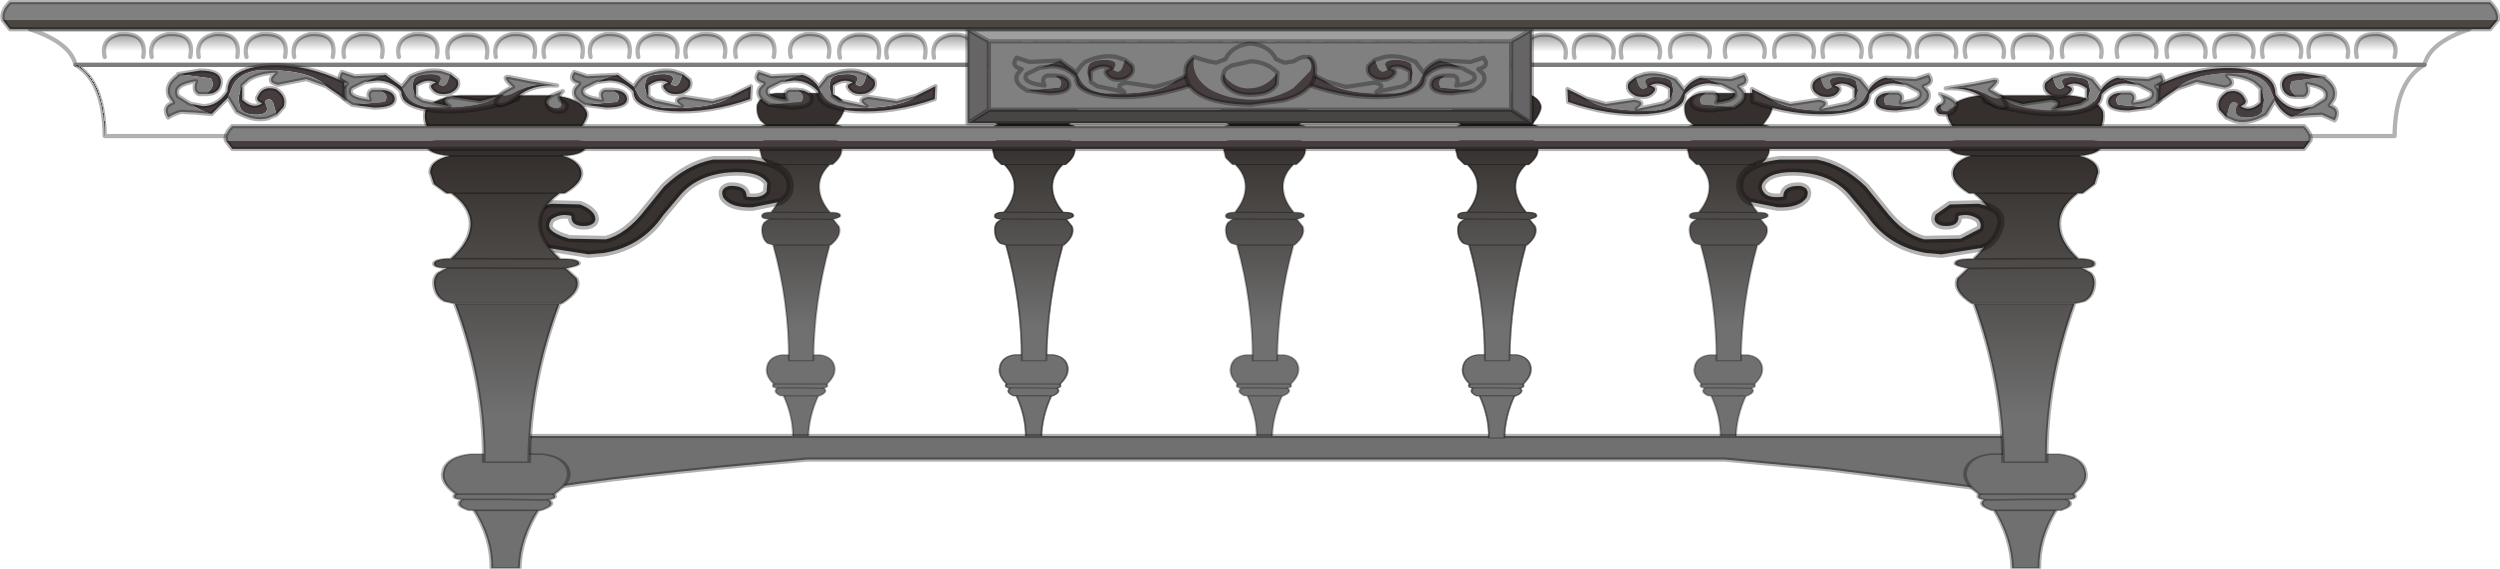 <?xml version="1.0" encoding="UTF-8" standalone="no"?>
<svg xmlns:xlink="http://www.w3.org/1999/xlink" height="39.95px" width="175.45px" xmlns="http://www.w3.org/2000/svg">
  <g transform="matrix(1.0, 0.0, 0.0, 1.0, 87.85, 40.25)">
    <use height="39.95" id="decoration104-Couleur0_623B2A" filter="url(#decoration104-filter0)" transform="matrix(1.0, 0.0, 0.0, 1.0, -87.85, -40.25)" width="175.45" xlink:href="#decoration104-sprite0"/>
    <use height="3.7" id="decoration104-B" transform="matrix(1.431, 0.0, 0.0, 9.248, -79.75, -40.1)" width="111.55" xlink:href="#decoration104-sprite2"/>
  </g>
  <defs>
    <g id="decoration104-sprite0" transform="matrix(1.0, 0.0, 0.0, 1.0, 0.15, 0.15)">
      <use height="84.9" transform="matrix(0.478, 0.0, 0.0, 0.286, 85.443, 6.349)" width="13.2" xlink:href="#decoration104-sprite1"/>
      <use height="84.9" transform="matrix(0.478, 0.0, 0.0, 0.286, 69.243, 6.349)" width="13.2" xlink:href="#decoration104-sprite1"/>
      <use height="84.9" transform="matrix(0.478, 0.0, 0.0, 0.286, 69.243, 6.349)" width="13.2" xlink:href="#decoration104-sprite1"/>
      <use height="84.9" transform="matrix(0.478, 0.0, 0.0, 0.286, 52.893, 6.349)" width="13.2" xlink:href="#decoration104-sprite1"/>
      <use height="84.9" transform="matrix(0.478, 0.0, 0.0, 0.286, 117.993, 6.349)" width="13.2" xlink:href="#decoration104-sprite1"/>
      <use height="84.9" transform="matrix(0.478, 0.0, 0.0, 0.286, 101.743, 6.349)" width="13.2" xlink:href="#decoration104-sprite1"/>
      <use height="4.2" transform="matrix(1.0, 0.0, 0.0, 1.0, 36.75, 30.3)" width="103.9" xlink:href="#decoration104-shape1"/>
      <use height="84.9" transform="matrix(0.478, 0.0, 0.0, 0.286, 101.743, 6.349)" width="13.2" xlink:href="#decoration104-sprite1"/>
      <use height="7.2" transform="matrix(1.0, 0.0, 0.0, 1.0, 36.7, 10.75)" width="18.85" xlink:href="#decoration104-shape2"/>
      <use height="84.9" transform="matrix(0.885, 0.0, 0.0, 0.392, 29.51, 6.496)" width="13.2" xlink:href="#decoration104-sprite1"/>
      <use height="84.9" transform="matrix(-0.85, 0.0, 0.0, 0.392, 147.607, 6.496)" width="13.2" xlink:href="#decoration104-sprite1"/>
      <use height="18.1" transform="matrix(1.0, 0.0, 0.0, 1.0, -0.15, -0.15)" width="175.45" xlink:href="#decoration104-shape3"/>
      <use height="3.7" id="decoration104-B" transform="matrix(1.272, 0.0, 0.0, 1.187, 17.7, 0.25)" width="111.55" xlink:href="#decoration104-sprite2"/>
    </g>
    <g id="decoration104-sprite1" transform="matrix(1.0, 0.0, 0.0, 1.0, 6.6, 84.75)">
      <use height="84.9" transform="matrix(1.0, 0.0, 0.0, 1.0, -6.6, -84.75)" width="13.2" xlink:href="#decoration104-shape0"/>
    </g>
    <g id="decoration104-shape0" transform="matrix(1.0, 0.0, 0.0, 1.0, 6.6, 84.75)">
      <path d="M2.6 -10.45 Q1.15 -5.25 1.1 0.0 L-1.15 0.0 Q-1.1 -5.25 -2.55 -10.45 L2.6 -10.45" fill="#707070" fill-rule="evenodd" stroke="none"/>
      <path d="M2.6 -10.45 L-2.55 -10.45 Q-1.1 -5.25 -1.15 0.0 L1.1 0.0 Q1.15 -5.25 2.6 -10.45 Z" fill="none" stroke="#000000" stroke-linecap="round" stroke-linejoin="round" stroke-opacity="0.302" stroke-width="0.3"/>
      <path d="M3.55 -11.95 Q3.85 -11.15 2.8 -10.35 L-2.95 -10.35 Q-3.8 -11.0 -3.7 -11.65 L-3.65 -11.95 Q-3.35 -12.7 -2.1 -12.85 L2.05 -12.85 Q3.25 -12.7 3.55 -11.95" fill="#707070" fill-rule="evenodd" stroke="none"/>
      <path d="M3.55 -11.95 Q3.85 -11.15 2.8 -10.35 L-2.95 -10.35 Q-3.8 -11.0 -3.7 -11.65 L-3.65 -11.95 Q-3.35 -12.7 -2.1 -12.85 L2.05 -12.85 Q3.25 -12.7 3.55 -11.95 Z" fill="none" stroke="#000000" stroke-linecap="round" stroke-linejoin="round" stroke-opacity="0.302" stroke-width="0.3"/>
      <path d="M2.9 -12.2 L-0.1 -12.3 -1.65 -12.3 -3.5 -12.3 Q-4.15 -12.35 -4.1 -12.9 -4.05 -13.5 -3.2 -13.55 L-0.1 -13.5 1.75 -13.5 3.15 -13.5 Q3.9 -13.45 3.9 -12.9 4.0 -12.25 2.9 -12.2" fill="#707070" fill-rule="evenodd" stroke="none"/>
      <path d="M2.9 -12.2 L-0.1 -12.3 -1.65 -12.3 -3.5 -12.3 Q-4.15 -12.35 -4.1 -12.9 -4.05 -13.5 -3.2 -13.55 L-0.1 -13.5 1.75 -13.5 3.15 -13.5 Q3.9 -13.45 3.9 -12.9 4.0 -12.25 2.9 -12.2 Z" fill="none" stroke="#000000" stroke-linecap="round" stroke-linejoin="round" stroke-opacity="0.302" stroke-width="0.3"/>
      <path d="M4.9 -17.85 Q5.3 -15.55 3.85 -13.25 L-3.95 -13.25 Q-5.1 -15.05 -5.0 -16.95 L-4.9 -17.85 Q-4.5 -20.0 -2.8 -20.4 L2.85 -20.4 Q4.5 -20.0 4.9 -17.85" fill="#707070" fill-rule="evenodd" stroke="none"/>
      <path d="M4.9 -17.85 Q4.5 -20.0 2.85 -20.4 L-2.8 -20.4 Q-4.5 -20.0 -4.9 -17.85 L-5.0 -16.95 Q-5.1 -15.05 -3.95 -13.25 L3.85 -13.25 Q5.3 -15.55 4.9 -17.85 Z" fill="none" stroke="#000000" stroke-linecap="round" stroke-linejoin="round" stroke-opacity="0.302" stroke-width="0.3"/>
      <path d="M5.05 -76.8 Q6.4 -76.7 6.3 -75.4 6.2 -74.0 4.5 -73.8 L-4.45 -73.8 4.5 -73.8 Q5.55 -73.15 5.9 -71.6 6.35 -69.35 4.65 -67.1 L4.25 -67.1 Q2.7 -64.6 2.7 -61.65 2.7 -58.5 4.3 -55.35 L4.7 -55.35 Q5.8 -55.3 5.8 -54.55 5.85 -54.25 5.3 -53.95 L4.75 -53.65 5.6 -51.9 Q6.05 -49.65 4.4 -47.35 L4.25 -47.35 -4.05 -47.35 -4.85 -47.75 Q-5.65 -48.65 -5.7 -51.05 -5.7 -52.2 -5.35 -52.9 L-4.65 -53.75 -4.9 -53.75 Q-5.75 -53.8 -5.7 -54.55 -5.65 -55.35 -4.45 -55.4 L-4.35 -55.4 Q-2.8 -58.5 -2.8 -61.65 -2.8 -64.6 -4.3 -67.1 L-4.7 -67.1 -5.7 -68.75 -6.0 -70.8 Q-6.0 -73.0 -4.45 -73.8 -6.15 -74.2 -6.15 -75.4 -6.15 -76.65 -5.1 -76.75 L-5.85 -77.8 Q-6.55 -79.35 -6.4 -81.7 -5.9 -84.15 -3.65 -84.6 L3.7 -84.6 Q5.9 -84.15 6.4 -81.7 6.6 -80.7 5.85 -78.65 L5.05 -76.8 -5.1 -76.75 5.05 -76.8 M-4.65 -53.75 L4.75 -53.65 -4.65 -53.75 M-4.3 -67.1 L4.25 -67.1 -4.3 -67.1 M-4.35 -55.4 L4.3 -55.35 -4.35 -55.4" fill="url(#decoration104-gradient0)" fill-rule="evenodd" stroke="none"/>
      <path d="M4.25 -47.35 Q1.9 -33.3 1.85 -18.95 L-1.75 -18.95 Q-1.7 -33.3 -4.05 -47.35 L4.25 -47.35" fill="url(#decoration104-gradient1)" fill-rule="evenodd" stroke="none"/>
      <path d="M4.5 -73.8 Q6.2 -74.0 6.3 -75.4 6.4 -76.7 5.05 -76.8 L-5.1 -76.75 Q-6.15 -76.65 -6.15 -75.4 -6.15 -74.2 -4.45 -73.8 L4.5 -73.8 Q5.55 -73.15 5.9 -71.6 6.35 -69.35 4.65 -67.1 L4.25 -67.1 Q2.7 -64.6 2.7 -61.65 2.7 -58.5 4.3 -55.35 L4.7 -55.35 Q5.8 -55.3 5.8 -54.55 5.85 -54.25 5.3 -53.95 L4.75 -53.65 5.6 -51.9 Q6.05 -49.65 4.4 -47.35 L4.25 -47.35 Q1.9 -33.3 1.85 -18.95 L-1.75 -18.95 Q-1.7 -33.3 -4.05 -47.35 L-4.85 -47.75 Q-5.65 -48.65 -5.7 -51.05 -5.7 -52.2 -5.35 -52.9 L-4.65 -53.75 -4.9 -53.75 Q-5.75 -53.8 -5.7 -54.55 -5.65 -55.35 -4.45 -55.4 L-4.35 -55.4 Q-2.8 -58.5 -2.8 -61.65 -2.8 -64.6 -4.3 -67.1 L-4.7 -67.1 -5.7 -68.75 -6.0 -70.8 Q-6.0 -73.0 -4.45 -73.8 M-5.1 -76.75 L-5.85 -77.8 Q-6.55 -79.35 -6.4 -81.7 -5.9 -84.15 -3.65 -84.6 L3.7 -84.6 Q5.9 -84.15 6.4 -81.7 6.6 -80.7 5.85 -78.65 L5.05 -76.8 M4.25 -67.1 L-4.3 -67.1 M4.75 -53.65 L-4.65 -53.75 M-4.05 -47.35 L4.25 -47.35 M4.3 -55.35 L-4.35 -55.4" fill="none" stroke="#000000" stroke-linecap="round" stroke-linejoin="round" stroke-opacity="0.302" stroke-width="0.3"/>
    </g>
    <linearGradient gradientTransform="matrix(0.0, -0.028, 0.017, 0.0, 18.35, -50.2)" gradientUnits="userSpaceOnUse" id="decoration104-gradient0" spreadMethod="pad" x1="-819.2" x2="819.2">
      <stop offset="0.0" stop-color="#707070"/>
      <stop offset="1.0" stop-color="#35302d"/>
    </linearGradient>
    <linearGradient gradientTransform="matrix(0.0, -0.028, 0.017, 0.0, 18.35, -50.2)" gradientUnits="userSpaceOnUse" id="decoration104-gradient1" spreadMethod="pad" x1="-819.2" x2="819.2">
      <stop offset="0.0" stop-color="#707070"/>
      <stop offset="0.973" stop-color="#332d2a"/>
    </linearGradient>
    <g id="decoration104-shape1" transform="matrix(1.0, 0.0, 0.0, 1.0, -36.75, -30.3)">
      <path d="M140.5 34.35 L128.3 32.8 120.9 32.1 56.5 32.1 Q43.25 33.25 36.9 34.35 L36.9 30.45 140.5 30.45 140.5 34.35" fill="#707070" fill-rule="evenodd" stroke="none"/>
      <path d="M140.5 34.35 L128.3 32.8 120.9 32.1 56.5 32.1 Q43.25 33.25 36.9 34.35 L36.9 30.45 140.5 30.45 140.5 34.35 Z" fill="none" stroke="#000000" stroke-linecap="round" stroke-linejoin="round" stroke-opacity="0.302" stroke-width="0.3"/>
    </g>
    <g id="decoration104-shape2" transform="matrix(1.0, 0.0, 0.0, 1.0, -36.7, -10.75)">
      <path d="M46.7 14.6 L46.4 14.95 Q44.9 17.15 42.25 17.6 L41.15 17.7 38.3 17.25 Q37.4 16.95 37.05 15.85 36.6 14.55 38.55 14.15 L40.55 14.2 Q41.25 14.45 41.55 14.9 41.85 15.55 41.05 15.7 39.9 15.8 39.95 15.0 39.15 14.8 38.55 15.25 38.3 15.6 38.45 15.9 38.75 16.3 39.8 16.6 L42.35 16.65 Q43.8 16.3 45.15 14.55 L46.45 12.95 Q48.05 11.4 49.9 11.05 L52.5 11.05 Q55.1 11.35 55.3 12.7 55.4 13.55 54.65 14.0 L52.65 14.4 Q51.1 14.45 50.6 13.7 50.35 13.05 51.05 12.9 52.25 12.85 52.25 13.65 53.35 13.8 53.65 13.3 L53.7 12.7 Q53.15 11.8 51.0 11.95 48.7 12.15 47.5 13.65 L46.7 14.6" fill="#383330" fill-rule="evenodd" stroke="none"/>
      <path d="M46.7 14.6 L46.4 14.95 Q44.9 17.15 42.25 17.6 L41.15 17.7 38.3 17.25 Q37.4 16.95 37.05 15.85 36.6 14.55 38.55 14.15 L40.55 14.2 Q41.25 14.45 41.55 14.9 41.85 15.55 41.05 15.7 39.9 15.8 39.95 15.0 39.15 14.8 38.55 15.25 38.3 15.6 38.45 15.9 38.75 16.3 39.8 16.6 L42.35 16.65 Q43.8 16.3 45.15 14.55 L46.45 12.95 Q48.05 11.4 49.9 11.05 L52.5 11.05 Q55.1 11.35 55.3 12.7 55.4 13.55 54.65 14.0 L52.65 14.4 Q51.1 14.45 50.6 13.7 50.35 13.05 51.05 12.9 52.25 12.85 52.25 13.65 53.35 13.8 53.65 13.3 L53.7 12.7 Q53.15 11.8 51.0 11.95 48.7 12.15 47.5 13.65 L46.7 14.6 Z" fill="none" stroke="#000000" stroke-linecap="round" stroke-linejoin="round" stroke-opacity="0.302" stroke-width="0.5"/>
    </g>
    <g id="decoration104-shape3" transform="matrix(1.0, 0.0, 0.0, 1.0, 0.15, 0.15)">
      <path d="M83.05 4.0 Q82.75 2.65 84.15 2.4 86.1 2.2 85.75 4.0 L83.05 4.0" fill="url(#decoration104-gradient2)" fill-rule="evenodd" stroke="none"/>
      <path d="M83.05 4.0 Q82.75 2.65 84.15 2.4 86.1 2.2 85.75 4.0" fill="none" stroke="#000000" stroke-linecap="round" stroke-linejoin="round" stroke-opacity="0.302" stroke-width="0.3"/>
      <path d="M89.35 4.0 Q89.05 2.2 91.0 2.4 92.35 2.65 92.1 4.0 L89.35 4.0" fill="url(#decoration104-gradient3)" fill-rule="evenodd" stroke="none"/>
      <path d="M92.1 4.0 Q92.35 2.65 91.0 2.4 89.05 2.2 89.35 4.0" fill="none" stroke="#000000" stroke-linecap="round" stroke-linejoin="round" stroke-opacity="0.302" stroke-width="0.3"/>
      <path d="M167.9 9.4 L7.2 9.4 Q7.15 5.55 5.15 4.4 L170.0 4.4 Q167.95 5.55 167.9 9.4" fill="url(#decoration104-gradient4)" fill-rule="evenodd" stroke="none"/>
      <path d="M167.9 9.4 L7.2 9.4 Q7.15 5.55 5.15 4.4 L170.0 4.4 Q167.95 5.55 167.9 9.4 Z" fill="none" stroke="#000000" stroke-linecap="round" stroke-linejoin="round" stroke-opacity="0.302" stroke-width="0.3"/>
      <path d="M162.0 9.7 L161.55 10.3 16.15 10.3 15.7 9.7 162.0 9.7" fill="#463e3e" fill-rule="evenodd" stroke="none"/>
      <path d="M15.7 9.7 Q15.6 9.25 16.15 8.7 L161.55 8.7 Q162.1 9.25 162.0 9.7 L15.7 9.7" fill="#808080" fill-rule="evenodd" stroke="none"/>
      <path d="M15.7 9.7 Q15.6 9.25 16.15 8.7 L161.55 8.7 Q162.1 9.25 162.0 9.7 L161.55 10.3 16.15 10.3 15.7 9.7 Z" fill="none" stroke="#000000" stroke-linecap="round" stroke-linejoin="round" stroke-opacity="0.302" stroke-width="0.3"/>
      <path d="M170.0 4.4 L5.15 4.4 Q4.8 2.85 1.95 1.9 L173.15 1.9 Q170.35 2.85 170.0 4.4" fill="url(#decoration104-gradient5)" fill-rule="evenodd" stroke="none"/>
      <path d="M170.0 4.4 L5.15 4.4 Q4.8 2.85 1.95 1.9 L173.15 1.9 Q170.35 2.85 170.0 4.4 Z" fill="none" stroke="#000000" stroke-linecap="round" stroke-linejoin="round" stroke-opacity="0.302" stroke-width="0.3"/>
      <path d="M165.25 3.85 Q164.9 2.1 166.85 2.25 168.25 2.55 167.9 3.85 L165.25 3.85" fill="url(#decoration104-gradient6)" fill-rule="evenodd" stroke="none"/>
      <path d="M167.9 3.85 Q168.25 2.55 166.85 2.25 164.9 2.1 165.25 3.85" fill="none" stroke="#000000" stroke-linecap="round" stroke-linejoin="round" stroke-opacity="0.302" stroke-width="0.3"/>
      <path d="M161.9 3.85 Q161.6 2.1 163.5 2.25 164.85 2.55 164.6 3.85 L161.9 3.85" fill="url(#decoration104-gradient7)" fill-rule="evenodd" stroke="none"/>
      <path d="M164.6 3.85 Q164.85 2.55 163.5 2.25 161.6 2.1 161.9 3.85" fill="none" stroke="#000000" stroke-linecap="round" stroke-linejoin="round" stroke-opacity="0.302" stroke-width="0.3"/>
      <path d="M158.65 3.85 Q158.3 2.1 160.25 2.25 161.6 2.55 161.3 3.85 L158.65 3.85" fill="url(#decoration104-gradient8)" fill-rule="evenodd" stroke="none"/>
      <path d="M161.3 3.85 Q161.6 2.55 160.25 2.25 158.3 2.1 158.65 3.85" fill="none" stroke="#000000" stroke-linecap="round" stroke-linejoin="round" stroke-opacity="0.302" stroke-width="0.3"/>
      <path d="M155.3 3.85 Q154.95 2.1 156.9 2.25 158.25 2.55 157.95 3.85 L155.3 3.85" fill="url(#decoration104-gradient9)" fill-rule="evenodd" stroke="none"/>
      <path d="M157.95 3.85 Q158.25 2.55 156.9 2.25 154.95 2.1 155.3 3.85" fill="none" stroke="#000000" stroke-linecap="round" stroke-linejoin="round" stroke-opacity="0.302" stroke-width="0.3"/>
      <path d="M151.95 3.85 Q151.6 2.1 153.5 2.25 154.85 2.55 154.6 3.85 L151.95 3.85" fill="url(#decoration104-gradient10)" fill-rule="evenodd" stroke="none"/>
      <path d="M154.6 3.85 Q154.85 2.55 153.5 2.25 151.6 2.1 151.95 3.85" fill="none" stroke="#000000" stroke-linecap="round" stroke-linejoin="round" stroke-opacity="0.302" stroke-width="0.3"/>
      <path d="M148.45 3.85 Q148.1 2.1 150.05 2.25 151.4 2.55 151.15 3.85 L148.45 3.85" fill="url(#decoration104-gradient11)" fill-rule="evenodd" stroke="none"/>
      <path d="M151.15 3.85 Q151.4 2.55 150.05 2.25 148.1 2.1 148.45 3.85" fill="none" stroke="#000000" stroke-linecap="round" stroke-linejoin="round" stroke-opacity="0.302" stroke-width="0.3"/>
      <path d="M144.6 3.85 Q144.25 2.1 146.25 2.25 147.55 2.55 147.3 3.85 L144.6 3.85" fill="url(#decoration104-gradient12)" fill-rule="evenodd" stroke="none"/>
      <path d="M147.3 3.85 Q147.55 2.55 146.25 2.25 144.25 2.1 144.6 3.85" fill="none" stroke="#000000" stroke-linecap="round" stroke-linejoin="round" stroke-opacity="0.302" stroke-width="0.3"/>
      <path d="M141.15 3.9 Q140.8 2.1 142.75 2.3 144.1 2.6 143.8 3.9 L141.15 3.9" fill="url(#decoration104-gradient13)" fill-rule="evenodd" stroke="none"/>
      <path d="M143.8 3.9 Q144.1 2.6 142.75 2.3 140.8 2.1 141.15 3.9" fill="none" stroke="#000000" stroke-linecap="round" stroke-linejoin="round" stroke-opacity="0.302" stroke-width="0.3"/>
      <path d="M137.8 3.85 Q137.4 2.1 139.35 2.25 140.7 2.55 140.45 3.85 L137.8 3.85" fill="url(#decoration104-gradient14)" fill-rule="evenodd" stroke="none"/>
      <path d="M140.45 3.85 Q140.7 2.55 139.35 2.25 137.4 2.1 137.8 3.85" fill="none" stroke="#000000" stroke-linecap="round" stroke-linejoin="round" stroke-opacity="0.302" stroke-width="0.3"/>
      <path d="M134.4 3.85 Q134.1 2.1 136.05 2.25 137.35 2.55 137.1 3.85 L134.4 3.85" fill="url(#decoration104-gradient15)" fill-rule="evenodd" stroke="none"/>
      <path d="M137.1 3.85 Q137.35 2.55 136.05 2.25 134.1 2.1 134.4 3.85" fill="none" stroke="#000000" stroke-linecap="round" stroke-linejoin="round" stroke-opacity="0.302" stroke-width="0.3"/>
      <path d="M131.15 3.85 Q130.8 2.1 132.75 2.25 134.1 2.55 133.8 3.85 L131.15 3.85" fill="url(#decoration104-gradient16)" fill-rule="evenodd" stroke="none"/>
      <path d="M133.8 3.85 Q134.1 2.55 132.75 2.25 130.8 2.1 131.15 3.85" fill="none" stroke="#000000" stroke-linecap="round" stroke-linejoin="round" stroke-opacity="0.302" stroke-width="0.3"/>
      <path d="M127.8 3.85 Q127.45 2.1 129.4 2.25 130.75 2.55 130.45 3.85 L127.8 3.85" fill="url(#decoration104-gradient17)" fill-rule="evenodd" stroke="none"/>
      <path d="M130.45 3.85 Q130.75 2.55 129.4 2.25 127.45 2.1 127.8 3.85" fill="none" stroke="#000000" stroke-linecap="round" stroke-linejoin="round" stroke-opacity="0.302" stroke-width="0.3"/>
      <path d="M124.4 3.85 Q124.1 2.1 126.05 2.25 127.4 2.55 127.1 3.85 L124.4 3.85" fill="url(#decoration104-gradient18)" fill-rule="evenodd" stroke="none"/>
      <path d="M127.1 3.85 Q127.4 2.55 126.05 2.25 124.1 2.1 124.4 3.85" fill="none" stroke="#000000" stroke-linecap="round" stroke-linejoin="round" stroke-opacity="0.302" stroke-width="0.3"/>
      <path d="M120.95 3.85 Q120.6 2.1 122.55 2.25 123.95 2.55 123.65 3.85 L120.95 3.85" fill="url(#decoration104-gradient19)" fill-rule="evenodd" stroke="none"/>
      <path d="M123.65 3.85 Q123.95 2.55 122.55 2.25 120.6 2.1 120.95 3.85" fill="none" stroke="#000000" stroke-linecap="round" stroke-linejoin="round" stroke-opacity="0.302" stroke-width="0.3"/>
      <path d="M117.1 3.85 Q116.75 2.1 118.75 2.25 120.1 2.55 119.8 3.85 L117.1 3.85" fill="url(#decoration104-gradient20)" fill-rule="evenodd" stroke="none"/>
      <path d="M119.8 3.85 Q120.1 2.55 118.75 2.25 116.75 2.1 117.1 3.85" fill="none" stroke="#000000" stroke-linecap="round" stroke-linejoin="round" stroke-opacity="0.302" stroke-width="0.3"/>
      <path d="M113.65 3.9 Q113.3 2.1 115.25 2.3 116.6 2.6 116.3 3.9 L113.65 3.9" fill="url(#decoration104-gradient21)" fill-rule="evenodd" stroke="none"/>
      <path d="M116.3 3.9 Q116.6 2.6 115.25 2.3 113.3 2.1 113.65 3.9" fill="none" stroke="#000000" stroke-linecap="round" stroke-linejoin="round" stroke-opacity="0.302" stroke-width="0.3"/>
      <path d="M110.35 3.9 Q110.0 2.1 111.95 2.3 113.35 2.6 113.05 3.9 L110.35 3.9" fill="url(#decoration104-gradient22)" fill-rule="evenodd" stroke="none"/>
      <path d="M113.05 3.9 Q113.35 2.6 111.95 2.3 110.0 2.1 110.35 3.9" fill="none" stroke="#000000" stroke-linecap="round" stroke-linejoin="round" stroke-opacity="0.302" stroke-width="0.3"/>
      <path d="M107.05 3.9 Q106.65 2.1 108.6 2.3 109.95 2.6 109.7 3.9 L107.05 3.9" fill="url(#decoration104-gradient23)" fill-rule="evenodd" stroke="none"/>
      <path d="M109.7 3.9 Q109.95 2.6 108.6 2.3 106.65 2.1 107.05 3.9" fill="none" stroke="#000000" stroke-linecap="round" stroke-linejoin="round" stroke-opacity="0.302" stroke-width="0.3"/>
      <path d="M103.65 3.9 Q103.3 2.1 105.25 2.3 106.6 2.6 106.3 3.9 L103.65 3.9" fill="url(#decoration104-gradient24)" fill-rule="evenodd" stroke="none"/>
      <path d="M106.3 3.9 Q106.6 2.6 105.25 2.3 103.3 2.1 103.65 3.9" fill="none" stroke="#000000" stroke-linecap="round" stroke-linejoin="round" stroke-opacity="0.302" stroke-width="0.3"/>
      <path d="M100.2 3.9 Q99.85 2.1 101.8 2.3 103.2 2.6 102.9 3.9 L100.2 3.9" fill="url(#decoration104-gradient25)" fill-rule="evenodd" stroke="none"/>
      <path d="M102.9 3.9 Q103.2 2.6 101.8 2.3 99.85 2.1 100.2 3.9" fill="none" stroke="#000000" stroke-linecap="round" stroke-linejoin="round" stroke-opacity="0.302" stroke-width="0.3"/>
      <path d="M96.3 3.9 Q96.0 2.1 97.95 2.3 99.3 2.6 99.0 3.9 L96.3 3.9" fill="url(#decoration104-gradient26)" fill-rule="evenodd" stroke="none"/>
      <path d="M99.0 3.9 Q99.3 2.6 97.95 2.3 96.0 2.1 96.3 3.9" fill="none" stroke="#000000" stroke-linecap="round" stroke-linejoin="round" stroke-opacity="0.302" stroke-width="0.3"/>
      <path d="M92.85 3.9 Q92.5 2.15 94.45 2.35 95.85 2.65 95.5 3.95 L92.85 3.9" fill="url(#decoration104-gradient27)" fill-rule="evenodd" stroke="none"/>
      <path d="M95.5 3.95 Q95.85 2.65 94.45 2.35 92.5 2.15 92.85 3.9" fill="none" stroke="#000000" stroke-linecap="round" stroke-linejoin="round" stroke-opacity="0.302" stroke-width="0.3"/>
      <path d="M86.25 4.1 Q85.9 2.3 87.85 2.5 89.2 2.75 88.9 4.1 L86.25 4.1" fill="url(#decoration104-gradient28)" fill-rule="evenodd" stroke="none"/>
      <path d="M88.9 4.1 Q89.2 2.75 87.85 2.5 85.9 2.3 86.25 4.1" fill="none" stroke="#000000" stroke-linecap="round" stroke-linejoin="round" stroke-opacity="0.302" stroke-width="0.3"/>
      <path d="M7.2 3.85 Q6.9 2.55 8.25 2.25 10.2 2.1 9.9 3.85 L7.2 3.85" fill="url(#decoration104-gradient29)" fill-rule="evenodd" stroke="none"/>
      <path d="M7.2 3.85 Q6.9 2.55 8.25 2.25 10.2 2.1 9.9 3.85" fill="none" stroke="#000000" stroke-linecap="round" stroke-linejoin="round" stroke-opacity="0.302" stroke-width="0.3"/>
      <path d="M10.5 3.85 Q10.25 2.55 11.6 2.25 13.55 2.1 13.2 3.85 L10.5 3.85" fill="url(#decoration104-gradient30)" fill-rule="evenodd" stroke="none"/>
      <path d="M10.5 3.85 Q10.25 2.55 11.6 2.25 13.55 2.1 13.2 3.85" fill="none" stroke="#000000" stroke-linecap="round" stroke-linejoin="round" stroke-opacity="0.302" stroke-width="0.3"/>
      <path d="M13.8 3.85 Q13.55 2.55 14.9 2.25 16.8 2.1 16.5 3.85 L13.8 3.85" fill="url(#decoration104-gradient31)" fill-rule="evenodd" stroke="none"/>
      <path d="M13.8 3.85 Q13.55 2.55 14.9 2.25 16.8 2.1 16.5 3.85" fill="none" stroke="#000000" stroke-linecap="round" stroke-linejoin="round" stroke-opacity="0.302" stroke-width="0.3"/>
      <path d="M17.15 3.85 Q16.85 2.55 18.2 2.25 20.2 2.1 19.85 3.85 L17.15 3.85" fill="url(#decoration104-gradient32)" fill-rule="evenodd" stroke="none"/>
      <path d="M17.15 3.85 Q16.85 2.55 18.2 2.25 20.2 2.1 19.85 3.85" fill="none" stroke="#000000" stroke-linecap="round" stroke-linejoin="round" stroke-opacity="0.302" stroke-width="0.3"/>
      <path d="M20.5 3.85 Q20.25 2.55 21.6 2.25 23.55 2.1 23.2 3.85 L20.5 3.85" fill="url(#decoration104-gradient33)" fill-rule="evenodd" stroke="none"/>
      <path d="M20.5 3.85 Q20.25 2.55 21.6 2.25 23.55 2.1 23.2 3.85" fill="none" stroke="#000000" stroke-linecap="round" stroke-linejoin="round" stroke-opacity="0.302" stroke-width="0.3"/>
      <path d="M24.0 3.85 Q23.75 2.55 25.1 2.25 27.0 2.1 26.65 3.85 L24.0 3.85" fill="url(#decoration104-gradient34)" fill-rule="evenodd" stroke="none"/>
      <path d="M24.0 3.85 Q23.75 2.55 25.1 2.25 27.0 2.1 26.65 3.85" fill="none" stroke="#000000" stroke-linecap="round" stroke-linejoin="round" stroke-opacity="0.302" stroke-width="0.3"/>
      <path d="M27.85 3.85 Q27.55 2.55 28.9 2.25 30.85 2.1 30.5 3.85 L27.85 3.85" fill="url(#decoration104-gradient35)" fill-rule="evenodd" stroke="none"/>
      <path d="M27.85 3.85 Q27.55 2.55 28.9 2.25 30.85 2.1 30.5 3.85" fill="none" stroke="#000000" stroke-linecap="round" stroke-linejoin="round" stroke-opacity="0.302" stroke-width="0.3"/>
      <path d="M31.3 3.9 Q31.0 2.6 32.35 2.3 34.35 2.1 34.0 3.9 L31.3 3.9" fill="url(#decoration104-gradient36)" fill-rule="evenodd" stroke="none"/>
      <path d="M31.3 3.9 Q31.0 2.6 32.35 2.3 34.35 2.1 34.0 3.9" fill="none" stroke="#000000" stroke-linecap="round" stroke-linejoin="round" stroke-opacity="0.302" stroke-width="0.3"/>
      <path d="M34.65 3.85 Q34.4 2.55 35.75 2.25 37.7 2.1 37.35 3.85 L34.65 3.85" fill="url(#decoration104-gradient37)" fill-rule="evenodd" stroke="none"/>
      <path d="M34.65 3.85 Q34.4 2.55 35.75 2.25 37.7 2.1 37.35 3.85" fill="none" stroke="#000000" stroke-linecap="round" stroke-linejoin="round" stroke-opacity="0.302" stroke-width="0.3"/>
      <path d="M38.05 3.85 Q37.75 2.55 39.1 2.25 41.05 2.1 40.7 3.85 L38.05 3.85" fill="url(#decoration104-gradient38)" fill-rule="evenodd" stroke="none"/>
      <path d="M38.05 3.85 Q37.75 2.55 39.1 2.25 41.05 2.1 40.7 3.85" fill="none" stroke="#000000" stroke-linecap="round" stroke-linejoin="round" stroke-opacity="0.302" stroke-width="0.3"/>
      <path d="M41.3 3.85 Q41.0 2.55 42.35 2.25 44.35 2.1 44.0 3.85 L41.3 3.85" fill="url(#decoration104-gradient39)" fill-rule="evenodd" stroke="none"/>
      <path d="M41.3 3.85 Q41.0 2.55 42.35 2.25 44.35 2.1 44.0 3.85" fill="none" stroke="#000000" stroke-linecap="round" stroke-linejoin="round" stroke-opacity="0.302" stroke-width="0.3"/>
      <path d="M44.65 3.85 Q44.35 2.55 45.7 2.25 47.7 2.1 47.35 3.85 L44.65 3.85" fill="url(#decoration104-gradient40)" fill-rule="evenodd" stroke="none"/>
      <path d="M44.65 3.85 Q44.35 2.55 45.7 2.25 47.7 2.1 47.35 3.85" fill="none" stroke="#000000" stroke-linecap="round" stroke-linejoin="round" stroke-opacity="0.302" stroke-width="0.3"/>
      <path d="M48.0 3.85 Q47.7 2.55 49.1 2.25 51.05 2.1 50.7 3.85 L48.0 3.85" fill="url(#decoration104-gradient41)" fill-rule="evenodd" stroke="none"/>
      <path d="M48.0 3.85 Q47.7 2.55 49.1 2.25 51.05 2.1 50.7 3.85" fill="none" stroke="#000000" stroke-linecap="round" stroke-linejoin="round" stroke-opacity="0.302" stroke-width="0.3"/>
      <path d="M51.5 3.85 Q51.2 2.55 52.55 2.25 54.5 2.1 54.15 3.85 L51.5 3.85" fill="url(#decoration104-gradient42)" fill-rule="evenodd" stroke="none"/>
      <path d="M51.5 3.85 Q51.2 2.55 52.55 2.25 54.5 2.1 54.15 3.85" fill="none" stroke="#000000" stroke-linecap="round" stroke-linejoin="round" stroke-opacity="0.302" stroke-width="0.3"/>
      <path d="M55.35 3.85 Q55.05 2.55 56.4 2.25 58.35 2.1 58.0 3.85 L55.35 3.85" fill="url(#decoration104-gradient43)" fill-rule="evenodd" stroke="none"/>
      <path d="M55.35 3.85 Q55.05 2.55 56.4 2.25 58.35 2.1 58.0 3.85" fill="none" stroke="#000000" stroke-linecap="round" stroke-linejoin="round" stroke-opacity="0.302" stroke-width="0.3"/>
      <path d="M58.8 3.9 Q58.5 2.6 59.85 2.3 61.85 2.1 61.5 3.9 L58.8 3.9" fill="url(#decoration104-gradient44)" fill-rule="evenodd" stroke="none"/>
      <path d="M58.8 3.9 Q58.5 2.6 59.85 2.3 61.85 2.1 61.5 3.9" fill="none" stroke="#000000" stroke-linecap="round" stroke-linejoin="round" stroke-opacity="0.302" stroke-width="0.3"/>
      <path d="M62.1 3.9 Q61.8 2.6 63.15 2.3 65.1 2.1 64.75 3.9 L62.1 3.9" fill="url(#decoration104-gradient45)" fill-rule="evenodd" stroke="none"/>
      <path d="M62.1 3.9 Q61.8 2.6 63.15 2.3 65.1 2.1 64.75 3.9" fill="none" stroke="#000000" stroke-linecap="round" stroke-linejoin="round" stroke-opacity="0.302" stroke-width="0.3"/>
      <path d="M65.4 3.9 Q65.15 2.6 66.5 2.3 68.45 2.1 68.1 3.9 L65.4 3.9" fill="url(#decoration104-gradient46)" fill-rule="evenodd" stroke="none"/>
      <path d="M65.4 3.9 Q65.15 2.6 66.5 2.3 68.45 2.1 68.1 3.9" fill="none" stroke="#000000" stroke-linecap="round" stroke-linejoin="round" stroke-opacity="0.302" stroke-width="0.3"/>
      <path d="M68.8 3.9 Q68.5 2.6 69.85 2.3 71.85 2.1 71.5 3.9 L68.8 3.9" fill="url(#decoration104-gradient47)" fill-rule="evenodd" stroke="none"/>
      <path d="M68.8 3.9 Q68.5 2.6 69.85 2.3 71.85 2.1 71.5 3.9" fill="none" stroke="#000000" stroke-linecap="round" stroke-linejoin="round" stroke-opacity="0.302" stroke-width="0.3"/>
      <path d="M72.3 3.9 Q72.0 2.6 73.35 2.3 75.3 2.1 74.95 3.9 L72.3 3.9" fill="url(#decoration104-gradient48)" fill-rule="evenodd" stroke="none"/>
      <path d="M72.3 3.9 Q72.0 2.6 73.35 2.3 75.3 2.1 74.95 3.9" fill="none" stroke="#000000" stroke-linecap="round" stroke-linejoin="round" stroke-opacity="0.302" stroke-width="0.3"/>
      <path d="M76.15 3.9 Q75.85 2.6 77.2 2.3 79.15 2.1 78.8 3.9 L76.15 3.9" fill="url(#decoration104-gradient49)" fill-rule="evenodd" stroke="none"/>
      <path d="M76.15 3.9 Q75.85 2.6 77.2 2.3 79.15 2.1 78.8 3.9" fill="none" stroke="#000000" stroke-linecap="round" stroke-linejoin="round" stroke-opacity="0.302" stroke-width="0.3"/>
      <path d="M79.6 3.95 Q79.3 2.65 80.65 2.35 82.6 2.15 82.3 3.9 L79.6 3.95" fill="url(#decoration104-gradient50)" fill-rule="evenodd" stroke="none"/>
      <path d="M79.6 3.95 Q79.3 2.65 80.65 2.35 82.6 2.15 82.3 3.9" fill="none" stroke="#000000" stroke-linecap="round" stroke-linejoin="round" stroke-opacity="0.302" stroke-width="0.3"/>
      <path d="M105.9 2.75 Q106.65 2.35 107.35 1.9 L107.35 8.5 105.9 7.55 105.9 2.75 M67.75 1.9 L69.25 2.75 69.25 7.55 67.75 8.5 67.75 1.9" fill="#666464" fill-rule="evenodd" stroke="none"/>
      <path d="M105.9 7.55 L107.35 8.5 67.75 8.5 69.25 7.55 105.9 7.55" fill="#484545" fill-rule="evenodd" stroke="none"/>
      <path d="M105.9 2.75 L105.9 7.55 69.25 7.55 69.25 2.75 105.9 2.75" fill="#808080" fill-rule="evenodd" stroke="none"/>
      <path d="M107.35 1.9 Q106.65 2.35 105.9 2.75 L69.25 2.75 67.75 1.9 107.35 1.9" fill="#9f9f9f" fill-rule="evenodd" stroke="none"/>
      <path d="M107.35 1.9 Q106.65 2.35 105.9 2.75 L105.9 7.55 107.35 8.5 107.35 1.9 67.75 1.9 69.25 2.75 105.9 2.75 M67.75 1.9 L67.75 8.5 69.25 7.55 69.25 2.75 M67.75 8.5 L107.35 8.5 M105.9 7.55 L69.25 7.55" fill="none" stroke="#000000" stroke-linecap="round" stroke-linejoin="round" stroke-opacity="0.302" stroke-width="0.3"/>
      <path d="M82.3 5.55 L83.6 4.9 83.55 5.8 Q80.7 6.8 78.0 6.65 76.0 6.5 75.5 5.8 L75.4 5.55 75.35 5.25 Q74.65 4.5 73.65 4.5 L72.85 4.6 74.25 4.1 75.4 4.95 75.75 5.6 Q76.2 6.25 77.4 6.4 L79.05 6.4 Q81.35 6.3 82.3 5.55 M73.9 5.15 L74.3 5.2 Q74.85 5.35 74.9 5.75 74.95 6.4 73.45 6.4 L71.9 6.2 74.2 6.0 Q74.45 5.65 74.2 5.4 L73.9 5.15 M78.8 4.05 L79.3 4.45 Q79.55 5.05 78.75 5.4 77.85 5.6 77.5 5.05 77.3 4.8 77.8 4.65 77.15 4.3 76.4 4.85 L76.4 5.6 76.3 5.45 76.15 5.0 Q76.15 4.6 76.3 4.35 76.55 4.05 77.4 4.05 78.15 4.05 78.15 4.4 L78.0 4.75 Q78.4 5.05 78.6 4.6 L78.8 4.05" fill="#463e3e" fill-rule="evenodd" stroke="none"/>
      <path d="M72.85 4.6 L72.7 4.65 71.9 5.05 Q71.5 5.65 73.15 5.85 72.9 5.3 73.35 5.15 L73.85 5.15 73.9 5.15 74.2 5.4 Q74.45 5.65 74.2 6.0 L71.9 6.2 71.85 6.15 Q70.95 5.65 71.25 5.05 L71.55 4.7 Q70.75 4.5 71.2 3.9 L72.1 4.2 73.1 4.15 74.25 4.1 72.85 4.6 M75.4 4.95 Q75.55 4.6 76.0 4.2 77.2 3.65 78.2 3.85 L78.8 4.05 78.6 4.6 Q78.4 5.05 78.0 4.75 L78.15 4.4 Q78.15 4.05 77.4 4.05 76.55 4.05 76.3 4.35 76.15 4.6 76.15 5.0 L76.3 5.45 76.4 5.6 76.85 5.9 78.75 6.3 Q78.0 5.8 78.9 5.65 L80.9 5.95 82.3 5.55 Q81.35 6.3 79.05 6.4 L77.4 6.4 Q76.2 6.25 75.75 5.6 L75.4 4.95" fill="#808080" fill-rule="evenodd" stroke="none"/>
      <path d="M82.3 5.55 L83.6 4.9 83.55 5.8 Q80.7 6.8 78.0 6.65 76.0 6.5 75.5 5.8 L75.4 5.55 75.35 5.25 Q74.65 4.5 73.65 4.5 L72.85 4.6 72.7 4.65 71.9 5.05 Q71.5 5.65 73.15 5.85 72.9 5.3 73.35 5.15 L73.85 5.15 73.9 5.15 74.3 5.2 Q74.85 5.35 74.9 5.75 74.95 6.4 73.45 6.4 L71.9 6.2 71.85 6.15 Q70.95 5.65 71.25 5.05 L71.55 4.7 Q70.75 4.5 71.2 3.9 L72.1 4.2 73.1 4.15 74.25 4.1 75.4 4.95 Q75.55 4.6 76.0 4.2 77.2 3.65 78.2 3.85 L78.8 4.05 79.3 4.45 Q79.55 5.05 78.75 5.4 77.85 5.6 77.5 5.05 77.3 4.8 77.8 4.65 77.15 4.3 76.4 4.85 L76.4 5.6 76.85 5.9 78.75 6.3 Q78.0 5.8 78.9 5.65 L80.9 5.95 82.3 5.55 Z" fill="none" stroke="#000000" stroke-linecap="round" stroke-linejoin="round" stroke-opacity="0.302" stroke-width="0.3"/>
      <path d="M101.3 5.15 L100.95 5.4 Q100.75 5.65 100.95 6.0 L103.3 6.2 101.75 6.4 Q100.25 6.4 100.3 5.75 100.3 5.35 100.9 5.2 L101.3 5.15 M100.9 4.1 Q101.9 4.3 102.35 4.6 L101.5 4.5 Q100.5 4.5 99.85 5.25 L99.8 5.55 99.7 5.8 Q99.2 6.5 97.2 6.65 94.5 6.8 91.65 5.8 L91.6 4.9 92.9 5.55 Q93.85 6.3 96.15 6.4 L97.8 6.4 Q99.0 6.25 99.45 5.6 L99.75 4.95 Q100.25 4.3 100.9 4.1 M98.8 5.6 L98.8 4.85 Q98.0 4.3 97.4 4.65 97.9 4.8 97.7 5.05 97.3 5.6 96.45 5.4 95.65 5.05 95.9 4.45 L96.35 4.05 96.55 4.6 Q96.8 5.05 97.2 4.75 L97.05 4.4 Q97.05 4.05 97.8 4.05 98.6 4.05 98.9 4.35 L99.0 5.0 98.9 5.45 98.8 5.6" fill="#463e3e" fill-rule="evenodd" stroke="none"/>
      <path d="M101.3 5.15 L101.35 5.15 101.85 5.15 Q102.3 5.3 102.05 5.85 103.7 5.65 103.25 5.05 L102.5 4.65 102.35 4.6 Q101.9 4.3 100.9 4.1 L102.15 4.15 103.05 4.2 103.95 3.9 Q104.45 4.5 103.6 4.7 L103.95 5.05 Q104.25 5.65 103.35 6.15 L103.3 6.2 100.95 6.0 Q100.75 5.65 100.95 5.4 L101.3 5.15 M92.9 5.55 L94.3 5.95 96.3 5.65 Q97.2 5.8 96.45 6.3 L98.35 5.9 98.8 5.6 98.9 5.45 99.0 5.0 98.9 4.35 Q98.6 4.05 97.8 4.05 97.05 4.05 97.05 4.4 L97.2 4.75 Q96.8 5.05 96.55 4.6 L96.35 4.05 97.0 3.85 Q98.0 3.65 99.2 4.2 L99.75 4.95 99.45 5.6 Q99.0 6.25 97.8 6.4 L96.15 6.4 Q93.85 6.3 92.9 5.55" fill="#808080" fill-rule="evenodd" stroke="none"/>
      <path d="M102.35 4.6 L102.5 4.65 103.25 5.05 Q103.7 5.65 102.05 5.85 102.3 5.3 101.85 5.15 L101.35 5.15 101.3 5.15 100.9 5.2 Q100.3 5.35 100.3 5.75 100.25 6.4 101.75 6.4 L103.3 6.2 103.35 6.15 Q104.25 5.65 103.95 5.05 L103.6 4.7 Q104.45 4.5 103.95 3.9 L103.05 4.2 102.15 4.15 100.9 4.1 M102.35 4.6 L101.5 4.5 Q100.5 4.5 99.85 5.25 L99.8 5.55 99.7 5.8 Q99.2 6.5 97.2 6.65 94.5 6.8 91.65 5.8 L91.6 4.9 92.9 5.55 94.3 5.95 96.3 5.65 Q97.2 5.8 96.45 6.3 L98.35 5.9 98.8 5.6 98.8 4.85 Q98.0 4.3 97.4 4.65 97.9 4.8 97.7 5.05 97.3 5.6 96.45 5.4 95.65 5.05 95.9 4.45 L96.35 4.05 97.0 3.85 Q98.0 3.65 99.2 4.2 L99.75 4.95 Q100.25 4.3 100.9 4.1" fill="none" stroke="#000000" stroke-linecap="round" stroke-linejoin="round" stroke-opacity="0.302" stroke-width="0.3"/>
      <path d="M83.65 3.85 L84.65 4.15 85.2 4.25 85.85 4.0 Q86.3 3.05 87.6 2.9 L87.65 2.9 Q88.95 3.05 89.4 4.0 L90.0 4.25 90.65 4.15 Q91.15 3.8 91.55 3.85 92.05 4.3 91.8 4.85 L90.6 6.05 Q88.9 7.05 86.95 6.8 85.65 6.65 84.65 6.05 83.4 5.15 83.65 3.85 M85.75 4.95 Q85.75 4.7 86.3 4.45 L87.65 4.15 Q88.75 4.2 89.5 4.95 88.75 4.2 87.65 4.15 L86.3 4.45 Q85.75 4.7 85.75 4.95 L85.65 5.3 Q85.65 5.7 86.1 6.05 86.65 6.5 87.6 6.5 89.05 6.5 89.45 5.75 L89.5 4.95 Q88.75 6.0 87.6 6.05 86.85 6.1 86.25 5.65 85.75 5.3 85.75 4.95" fill="#808080" fill-rule="evenodd" stroke="none"/>
      <path d="M91.55 3.85 L91.75 3.85 Q92.15 4.05 92.15 4.8 92.15 6.3 89.9 6.9 L87.6 7.2 Q82.95 7.1 83.05 4.8 83.05 4.25 83.65 3.85 83.4 5.15 84.65 6.05 85.65 6.65 86.95 6.8 88.9 7.05 90.6 6.05 L91.8 4.85 Q92.05 4.3 91.55 3.85 M85.75 4.95 Q85.75 5.3 86.25 5.65 86.85 6.1 87.6 6.05 88.75 6.0 89.5 4.95 L89.45 5.75 Q89.05 6.5 87.6 6.5 86.65 6.5 86.1 6.05 85.65 5.7 85.65 5.3 L85.75 4.95" fill="#463e3e" fill-rule="evenodd" stroke="none"/>
      <path d="M91.55 3.85 L91.75 3.85 Q92.15 4.05 92.15 4.8 92.15 6.3 89.9 6.9 L87.6 7.2 Q82.95 7.1 83.05 4.8 83.05 4.25 83.65 3.85 L84.65 4.15 85.2 4.25 85.85 4.0 Q86.3 3.05 87.6 2.9 L87.65 2.9 Q88.95 3.05 89.4 4.0 L90.0 4.25 90.65 4.15 Q91.15 3.8 91.55 3.85 M89.5 4.95 Q88.75 4.2 87.65 4.15 L86.3 4.45 Q85.75 4.7 85.75 4.95 M89.5 4.95 L89.45 5.75 Q89.05 6.5 87.6 6.5 86.65 6.5 86.1 6.05 85.65 5.7 85.65 5.3 L85.75 4.95" fill="none" stroke="#000000" stroke-linecap="round" stroke-linejoin="round" stroke-opacity="0.302" stroke-width="0.3"/>
      <path d="M175.15 1.25 L0.05 1.25 Q-0.1 0.65 0.55 0.0 L174.6 0.0 Q175.25 0.65 175.15 1.25" fill="#808080" fill-rule="evenodd" stroke="none"/>
      <path d="M175.15 1.25 L174.6 1.9 0.55 1.9 0.05 1.25 175.15 1.25" fill="#4a4743" fill-rule="evenodd" stroke="none"/>
      <path d="M0.05 1.25 L0.55 1.9 174.6 1.9 175.15 1.25 M0.05 1.25 Q-0.1 0.65 0.55 0.0 L174.6 0.0 Q175.25 0.65 175.15 1.25" fill="none" stroke="#000000" stroke-linecap="round" stroke-linejoin="round" stroke-opacity="0.302" stroke-width="0.3"/>
      <path d="M64.2 6.55 L65.5 5.9 65.45 6.8 Q62.6 7.8 59.9 7.65 57.9 7.5 57.4 6.8 L57.3 6.55 57.25 6.25 Q56.55 5.5 55.55 5.5 L54.75 5.6 Q55.15 5.3 56.15 5.1 56.85 5.3 57.3 5.95 L57.65 6.6 Q58.1 7.25 59.3 7.4 L60.95 7.4 Q63.25 7.3 64.2 6.55 M55.8 6.15 L56.2 6.2 Q56.75 6.35 56.8 6.75 56.85 7.4 55.35 7.4 L53.8 7.2 56.1 7.0 Q56.35 6.65 56.1 6.4 L55.8 6.15 M60.7 5.05 L61.2 5.45 Q61.45 6.05 60.65 6.4 59.75 6.6 59.4 6.05 59.2 5.8 59.7 5.65 59.05 5.3 58.3 5.85 L58.3 6.6 58.2 6.45 58.05 6.0 Q58.05 5.6 58.2 5.35 58.45 5.05 59.3 5.05 60.05 5.05 60.05 5.4 L59.9 5.75 Q60.3 6.05 60.5 5.6 L60.7 5.05" fill="#463e3e" fill-rule="evenodd" stroke="none"/>
      <path d="M54.75 5.6 L54.6 5.65 53.8 6.05 Q53.4 6.65 55.05 6.85 54.8 6.3 55.25 6.15 L55.75 6.15 55.8 6.15 56.1 6.4 Q56.35 6.65 56.1 7.0 L53.8 7.2 53.75 7.15 Q52.85 6.65 53.15 6.05 L53.45 5.7 Q52.65 5.5 53.1 4.9 L54.0 5.2 55.0 5.15 56.15 5.1 Q55.15 5.3 54.75 5.6 M57.3 5.95 L57.9 5.2 Q59.1 4.65 60.1 4.85 L60.7 5.05 60.5 5.6 Q60.3 6.05 59.9 5.75 L60.05 5.4 Q60.05 5.05 59.3 5.05 58.45 5.05 58.2 5.35 58.05 5.6 58.05 6.0 L58.2 6.45 58.3 6.6 58.75 6.9 60.65 7.3 Q59.9 6.8 60.8 6.65 L62.8 6.95 64.2 6.55 Q63.25 7.3 60.95 7.4 L59.3 7.4 Q58.1 7.25 57.65 6.6 L57.3 5.95" fill="#808080" fill-rule="evenodd" stroke="none"/>
      <path d="M64.2 6.55 L65.5 5.9 65.45 6.8 Q62.6 7.8 59.9 7.65 57.9 7.5 57.4 6.8 L57.3 6.55 57.25 6.25 Q56.55 5.5 55.55 5.5 L54.75 5.6 54.6 5.65 53.8 6.05 Q53.4 6.65 55.05 6.85 54.8 6.3 55.25 6.15 L55.75 6.15 55.8 6.15 56.2 6.2 Q56.75 6.35 56.8 6.75 56.85 7.4 55.35 7.4 L53.8 7.2 53.75 7.15 Q52.85 6.65 53.15 6.05 L53.45 5.7 Q52.65 5.5 53.1 4.9 L54.0 5.2 55.0 5.15 56.15 5.1 Q56.85 5.3 57.3 5.95 L57.9 5.2 Q59.1 4.65 60.1 4.85 L60.7 5.05 61.2 5.45 Q61.45 6.05 60.65 6.4 59.75 6.6 59.4 6.05 59.2 5.8 59.7 5.65 59.05 5.3 58.3 5.85 L58.3 6.6 58.75 6.9 60.65 7.3 Q59.9 6.8 60.8 6.65 L62.8 6.95 64.2 6.55 Z" fill="none" stroke="#000000" stroke-linecap="round" stroke-linejoin="round" stroke-opacity="0.302" stroke-width="0.3"/>
      <path d="M51.25 6.55 L52.55 5.9 52.5 6.8 Q49.65 7.8 46.95 7.65 44.95 7.5 44.45 6.8 L44.35 6.55 44.3 6.25 Q43.6 5.5 42.6 5.5 L41.8 5.6 Q42.2 5.3 43.2 5.1 L44.35 5.95 44.7 6.6 Q45.15 7.25 46.35 7.4 L48.0 7.4 Q50.3 7.3 51.25 6.55 M42.85 6.15 L43.25 6.2 Q43.8 6.35 43.85 6.75 43.9 7.4 42.4 7.4 L40.85 7.2 43.15 7.0 Q43.4 6.65 43.15 6.4 L42.85 6.15 M47.75 5.05 L48.25 5.45 Q48.5 6.05 47.7 6.4 46.8 6.6 46.45 6.05 46.25 5.8 46.75 5.65 46.1 5.3 45.35 5.85 L45.35 6.6 45.25 6.45 45.1 6.0 Q45.1 5.6 45.25 5.35 45.5 5.05 46.35 5.05 47.1 5.05 47.1 5.4 L46.95 5.75 Q47.35 6.05 47.55 5.6 L47.75 5.05" fill="#463e3e" fill-rule="evenodd" stroke="none"/>
      <path d="M41.8 5.6 L41.65 5.65 40.85 6.05 Q40.45 6.65 42.1 6.85 41.85 6.3 42.3 6.15 L42.8 6.15 42.85 6.15 43.15 6.4 Q43.4 6.65 43.15 7.0 L40.85 7.2 40.8 7.15 Q39.9 6.65 40.2 6.05 L40.5 5.7 Q39.7 5.5 40.15 4.9 L41.05 5.2 42.05 5.15 43.2 5.1 Q42.2 5.3 41.8 5.6 M44.35 5.95 Q44.5 5.6 44.95 5.2 46.15 4.65 47.15 4.85 L47.75 5.05 47.55 5.6 Q47.35 6.05 46.95 5.75 L47.1 5.4 Q47.1 5.05 46.35 5.05 45.5 5.05 45.25 5.35 45.1 5.6 45.1 6.0 L45.25 6.45 45.35 6.6 45.8 6.9 47.7 7.3 Q46.95 6.8 47.85 6.65 L49.85 6.95 51.25 6.55 Q50.3 7.3 48.0 7.4 L46.35 7.4 Q45.15 7.25 44.7 6.6 L44.35 5.95" fill="#808080" fill-rule="evenodd" stroke="none"/>
      <path d="M51.25 6.55 L52.55 5.9 52.5 6.8 Q49.65 7.8 46.95 7.65 44.95 7.5 44.45 6.8 L44.35 6.55 44.3 6.25 Q43.6 5.5 42.6 5.5 L41.8 5.6 41.65 5.65 40.85 6.05 Q40.45 6.65 42.1 6.85 41.85 6.3 42.3 6.15 L42.8 6.15 42.85 6.15 43.25 6.2 Q43.8 6.35 43.85 6.75 43.9 7.4 42.4 7.4 L40.85 7.2 40.8 7.15 Q39.9 6.65 40.2 6.05 L40.5 5.7 Q39.7 5.5 40.15 4.9 L41.05 5.2 42.05 5.15 43.2 5.1 44.35 5.95 Q44.5 5.6 44.95 5.2 46.15 4.65 47.15 4.85 L47.75 5.05 48.25 5.45 Q48.5 6.05 47.7 6.4 46.8 6.6 46.45 6.05 46.25 5.8 46.75 5.65 46.1 5.3 45.35 5.85 L45.35 6.6 45.8 6.9 47.7 7.3 Q46.95 6.8 47.85 6.65 L49.85 6.95 51.25 6.55 Z" fill="none" stroke="#000000" stroke-linecap="round" stroke-linejoin="round" stroke-opacity="0.302" stroke-width="0.3"/>
      <path d="M31.45 5.05 L31.25 5.6 Q31.05 6.05 30.65 5.75 L30.8 5.4 Q30.8 5.05 30.05 5.05 29.2 5.05 28.95 5.35 28.8 5.6 28.8 6.0 L28.95 6.45 29.05 6.6 29.5 6.9 31.4 7.3 Q30.65 6.8 31.55 6.65 L33.55 6.95 34.95 6.55 Q34.0 7.3 31.7 7.4 L30.05 7.4 Q28.85 7.25 28.4 6.6 L28.05 5.95 28.65 5.2 Q29.85 4.65 30.85 4.85 L31.45 5.05 M25.5 5.6 L25.35 5.65 24.55 6.05 Q24.15 6.65 25.8 6.85 25.55 6.3 26.0 6.15 L26.5 6.15 26.55 6.15 26.85 6.4 Q27.1 6.65 26.85 7.0 L24.55 7.2 24.5 7.15 Q23.6 6.65 23.9 6.05 L24.2 5.7 Q23.4 5.5 23.85 4.9 L24.75 5.2 25.75 5.15 26.9 5.1 Q25.9 5.3 25.5 5.6" fill="#808080" fill-rule="evenodd" stroke="none"/>
      <path d="M29.05 6.6 L28.95 6.45 28.8 6.0 Q28.8 5.6 28.95 5.35 29.2 5.05 30.05 5.05 30.8 5.05 30.8 5.4 L30.65 5.75 Q31.05 6.05 31.25 5.6 L31.45 5.05 31.95 5.45 Q32.2 6.05 31.4 6.4 30.5 6.6 30.15 6.05 29.95 5.8 30.45 5.65 29.8 5.3 29.05 5.85 L29.05 6.6 M28.05 5.95 L28.4 6.6 Q28.85 7.25 30.05 7.4 L31.7 7.4 Q34.0 7.3 34.95 6.55 L36.25 5.9 36.2 6.8 Q33.35 7.8 30.65 7.65 28.65 7.5 28.15 6.8 L28.05 6.55 28.0 6.25 Q27.3 5.5 26.3 5.5 L25.5 5.6 Q25.9 5.3 26.9 5.1 L28.05 5.95 M26.55 6.15 L26.95 6.2 Q27.5 6.35 27.55 6.75 27.6 7.4 26.1 7.4 L24.55 7.2 26.85 7.0 Q27.1 6.65 26.85 6.4 L26.55 6.15" fill="#463e3e" fill-rule="evenodd" stroke="none"/>
      <path d="M31.45 5.05 L30.85 4.85 Q29.85 4.65 28.65 5.2 L28.05 5.95 M34.95 6.55 L33.55 6.95 31.55 6.65 Q30.65 6.8 31.4 7.3 L29.5 6.9 29.05 6.6 29.05 5.85 Q29.8 5.3 30.45 5.65 29.95 5.8 30.15 6.05 30.5 6.6 31.4 6.4 32.2 6.05 31.95 5.45 L31.45 5.05 M34.95 6.55 L36.25 5.9 36.2 6.8 Q33.35 7.8 30.65 7.65 28.65 7.5 28.15 6.8 L28.05 6.55 28.0 6.25 Q27.3 5.5 26.3 5.5 L25.5 5.6 25.35 5.65 24.55 6.05 Q24.15 6.65 25.8 6.85 25.55 6.3 26.0 6.15 L26.5 6.15 26.55 6.15 26.95 6.2 Q27.5 6.35 27.55 6.75 27.6 7.4 26.1 7.4 L24.55 7.2 24.5 7.15 Q23.6 6.65 23.9 6.05 L24.2 5.7 Q23.4 5.5 23.85 4.9 L24.75 5.2 25.75 5.15 26.9 5.1 28.05 5.95" fill="none" stroke="#000000" stroke-linecap="round" stroke-linejoin="round" stroke-opacity="0.302" stroke-width="0.3"/>
      <path d="M13.3 7.15 L14.1 7.3 Q15.1 7.3 15.8 6.3 L15.85 5.9 15.95 5.6 Q16.45 4.65 18.45 4.45 21.15 4.25 24.0 5.6 L24.05 6.8 22.75 5.9 Q21.8 4.95 19.5 4.8 L17.85 4.8 Q16.65 5.0 16.2 5.85 L15.85 6.7 14.7 7.85 Q13.7 7.55 13.3 7.15 M16.85 5.85 L16.85 6.85 Q17.6 7.55 18.25 7.1 17.75 6.9 17.95 6.6 18.3 5.85 19.2 6.1 20.0 6.6 19.75 7.35 L19.25 7.9 19.05 7.15 Q18.85 6.6 18.45 6.95 L18.6 7.45 Q18.6 7.9 17.85 7.9 17.0 7.9 16.75 7.5 16.6 7.15 16.6 6.65 L16.75 6.05 16.85 5.85 M12.35 5.05 L13.9 4.8 Q15.4 4.8 15.35 5.65 15.3 6.2 14.75 6.4 L14.35 6.45 14.65 6.1 Q14.9 5.8 14.65 5.35 L12.35 5.05" fill="#463e3e" fill-rule="evenodd" stroke="none"/>
      <path d="M22.75 5.9 L21.35 5.4 19.35 5.8 Q18.45 5.6 19.2 4.95 18.0 5.0 17.3 5.45 L16.85 5.85 16.75 6.05 16.6 6.65 Q16.6 7.15 16.75 7.5 17.0 7.9 17.85 7.9 18.6 7.9 18.6 7.45 L18.45 6.95 Q18.85 6.6 19.05 7.15 L19.25 7.9 18.65 8.15 Q17.65 8.4 16.45 7.7 L15.85 6.7 16.2 5.85 Q16.65 5.0 17.85 4.8 L19.5 4.8 Q21.8 4.95 22.75 5.9 M14.7 7.85 L13.55 7.75 12.55 7.7 Q12.0 7.85 11.65 8.1 11.2 7.3 12.0 7.05 L11.7 6.6 Q11.4 5.8 12.3 5.15 L12.35 5.05 14.65 5.35 Q14.9 5.8 14.65 6.1 L14.35 6.45 14.3 6.45 13.8 6.45 Q13.35 6.25 13.6 5.55 11.95 5.8 12.35 6.6 L13.15 7.1 13.3 7.15 Q13.7 7.55 14.7 7.85" fill="#808080" fill-rule="evenodd" stroke="none"/>
      <path d="M13.3 7.15 L14.1 7.3 Q15.1 7.3 15.8 6.3 L15.85 5.9 15.95 5.6 Q16.45 4.65 18.45 4.45 21.15 4.25 24.0 5.6 L24.05 6.8 22.75 5.9 21.35 5.4 19.35 5.8 Q18.45 5.6 19.2 4.95 18.0 5.0 17.3 5.45 L16.85 5.85 16.85 6.85 Q17.6 7.55 18.25 7.1 17.75 6.9 17.95 6.6 18.3 5.85 19.2 6.1 20.0 6.6 19.75 7.35 L19.25 7.9 18.65 8.15 Q17.65 8.4 16.45 7.7 L15.85 6.7 14.7 7.85 13.55 7.75 12.55 7.7 Q12.0 7.85 11.65 8.1 11.2 7.3 12.0 7.05 L11.7 6.6 Q11.4 5.8 12.3 5.15 L12.35 5.05 13.9 4.8 Q15.4 4.8 15.35 5.65 15.3 6.2 14.75 6.4 L14.35 6.45 14.3 6.45 13.8 6.45 Q13.35 6.25 13.6 5.55 11.95 5.8 12.35 6.6 L13.15 7.1 13.3 7.15 Z" fill="none" stroke="#000000" stroke-linecap="round" stroke-linejoin="round" stroke-opacity="0.302" stroke-width="0.3"/>
      <path d="M35.0 6.45 Q35.3 6.2 35.85 5.95 34.85 5.05 35.8 5.3 L37.05 5.55 38.95 5.85 Q37.25 5.65 36.25 6.2 35.25 6.8 35.0 6.45 M38.2 7.05 Q38.2 6.6 39.35 6.25 38.95 6.65 39.2 6.9 39.45 7.45 38.85 7.45 38.35 7.4 38.2 7.05" fill="#808080" fill-rule="evenodd" stroke="none"/>
      <path d="M38.95 5.85 Q37.15 5.75 36.15 6.65 35.1 7.5 34.65 7.1 34.65 6.8 35.0 6.45 35.25 6.8 36.25 6.2 37.25 5.65 38.95 5.85 M39.2 6.9 L39.35 7.0 39.4 7.0 Q39.85 7.3 39.4 7.65 L39.35 7.65 Q38.5 7.8 38.25 7.25 L38.2 7.05 Q38.35 7.4 38.85 7.45 39.45 7.45 39.2 6.9" fill="#463e3e" fill-rule="evenodd" stroke="none"/>
      <path d="M35.0 6.45 Q35.3 6.2 35.85 5.95 34.85 5.05 35.8 5.3 L37.05 5.55 38.95 5.85 Q37.15 5.75 36.15 6.65 35.1 7.5 34.65 7.1 34.65 6.8 35.0 6.45 M39.2 6.9 L39.35 7.0 39.4 7.0 Q39.85 7.3 39.4 7.65 L39.35 7.65 Q38.5 7.8 38.25 7.25 L38.2 7.05 Q38.2 6.6 39.35 6.25 38.95 6.65 39.2 6.9" fill="none" stroke="#000000" stroke-linecap="round" stroke-linejoin="round" stroke-opacity="0.302" stroke-width="0.3"/>
      <path d="M119.2 5.3 L120.35 5.35 121.35 5.4 122.25 5.1 Q122.7 5.7 121.9 5.9 L122.2 6.25 Q122.5 6.85 121.6 7.35 L121.55 7.4 119.25 7.2 Q119.0 6.85 119.25 6.6 L119.55 6.35 119.6 6.35 120.1 6.35 Q120.55 6.5 120.3 7.05 121.95 6.85 121.55 6.25 L120.75 5.85 120.6 5.8 Q120.2 5.5 119.2 5.3 M118.05 6.15 L117.7 6.8 Q117.25 7.45 116.05 7.6 L114.4 7.6 Q112.1 7.5 111.15 6.75 L112.55 7.15 114.55 6.85 Q115.45 7.0 114.7 7.5 L116.6 7.1 117.05 6.8 117.15 6.65 117.3 6.2 117.15 5.55 Q116.9 5.25 116.05 5.25 115.3 5.25 115.3 5.6 L115.45 5.95 Q115.05 6.25 114.85 5.8 L114.65 5.25 115.25 5.05 Q116.25 4.85 117.45 5.4 L118.05 6.15" fill="#808080" fill-rule="evenodd" stroke="none"/>
      <path d="M119.2 5.3 Q120.2 5.5 120.6 5.8 L119.8 5.7 Q118.8 5.7 118.1 6.45 L118.05 6.75 117.95 7.0 Q117.45 7.7 115.45 7.85 112.75 8.0 109.9 7.0 L109.85 6.1 111.15 6.75 Q112.1 7.5 114.4 7.6 L116.05 7.6 Q117.25 7.45 117.7 6.8 L118.05 6.15 Q118.5 5.5 119.2 5.3 M119.55 6.35 L119.25 6.6 Q119.0 6.85 119.25 7.2 L121.55 7.4 120.0 7.6 Q118.5 7.6 118.55 6.95 118.6 6.55 119.15 6.4 L119.55 6.35 M114.65 5.25 L114.85 5.8 Q115.05 6.25 115.45 5.95 L115.3 5.6 Q115.3 5.25 116.05 5.25 116.9 5.25 117.15 5.55 L117.3 6.2 117.15 6.65 117.05 6.8 117.05 6.05 Q116.3 5.5 115.65 5.85 116.15 6.0 115.95 6.25 115.6 6.8 114.7 6.6 113.9 6.25 114.15 5.65 L114.65 5.25" fill="#463e3e" fill-rule="evenodd" stroke="none"/>
      <path d="M121.55 7.4 L121.6 7.35 Q122.5 6.85 122.2 6.25 L121.9 5.9 Q122.7 5.7 122.25 5.1 L121.35 5.4 120.35 5.35 119.2 5.3 Q118.5 5.5 118.05 6.15 L117.45 5.4 Q116.25 4.85 115.25 5.05 L114.65 5.25 114.15 5.65 Q113.9 6.25 114.7 6.6 115.6 6.8 115.95 6.25 116.15 6.0 115.65 5.85 116.3 5.5 117.05 6.05 L117.05 6.8 116.6 7.1 114.7 7.5 Q115.45 7.0 114.55 6.85 L112.55 7.15 111.15 6.75 109.85 6.1 109.9 7.0 Q112.75 8.0 115.45 7.85 117.45 7.7 117.95 7.0 L118.05 6.75 118.1 6.45 Q118.8 5.7 119.8 5.7 L120.6 5.8 120.75 5.85 121.55 6.25 Q121.95 6.85 120.3 7.05 120.55 6.5 120.1 6.35 L119.6 6.35 119.55 6.35 M121.55 7.4 L120.0 7.6 Q118.5 7.6 118.55 6.95 118.6 6.55 119.15 6.4 L119.55 6.35" fill="none" stroke="#000000" stroke-linecap="round" stroke-linejoin="round" stroke-opacity="0.302" stroke-width="0.3"/>
      <path d="M132.5 6.35 L132.55 6.35 133.05 6.35 Q133.5 6.5 133.25 7.05 134.9 6.85 134.5 6.25 L133.7 5.85 133.55 5.8 Q133.15 5.5 132.15 5.3 L133.3 5.35 134.3 5.4 135.2 5.1 Q135.65 5.7 134.85 5.9 L135.15 6.25 Q135.45 6.85 134.55 7.35 L134.5 7.4 132.2 7.2 Q131.95 6.85 132.2 6.6 L132.5 6.35 M124.1 6.75 L125.5 7.15 127.5 6.85 Q128.4 7.0 127.65 7.5 L129.55 7.1 130.0 6.8 130.1 6.65 130.25 6.2 130.1 5.55 Q129.85 5.25 129.0 5.25 128.25 5.25 128.25 5.6 L128.4 5.95 Q128.0 6.25 127.8 5.8 L127.6 5.25 128.2 5.05 Q129.2 4.85 130.4 5.4 L131.0 6.15 130.65 6.8 Q130.2 7.45 129.0 7.6 L127.35 7.6 Q125.05 7.5 124.1 6.75" fill="#808080" fill-rule="evenodd" stroke="none"/>
      <path d="M132.5 6.35 L132.2 6.6 Q131.95 6.85 132.2 7.2 L134.5 7.4 132.95 7.6 Q131.45 7.6 131.5 6.95 131.55 6.55 132.1 6.4 L132.5 6.35 M132.15 5.3 Q133.15 5.5 133.55 5.8 L132.75 5.7 Q131.75 5.7 131.05 6.45 L131.0 6.75 130.9 7.0 Q130.4 7.7 128.4 7.85 125.7 8.0 122.85 7.0 L122.8 6.1 124.1 6.75 Q125.05 7.5 127.35 7.6 L129.0 7.6 Q130.2 7.45 130.65 6.8 L131.0 6.15 Q131.45 5.5 132.15 5.3 M130.0 6.8 L130.0 6.05 Q129.25 5.5 128.6 5.85 129.1 6.0 128.9 6.25 128.55 6.8 127.65 6.6 126.85 6.25 127.1 5.65 127.2 5.45 127.6 5.25 L127.8 5.8 Q128.0 6.25 128.4 5.95 L128.25 5.6 Q128.25 5.25 129.0 5.25 129.85 5.25 130.1 5.55 L130.25 6.2 130.1 6.65 130.0 6.8" fill="#463e3e" fill-rule="evenodd" stroke="none"/>
      <path d="M133.55 5.8 L133.7 5.85 134.5 6.25 Q134.9 6.85 133.25 7.05 133.5 6.5 133.05 6.35 L132.55 6.35 132.5 6.35 132.1 6.4 Q131.55 6.55 131.5 6.95 131.45 7.6 132.95 7.6 L134.5 7.4 134.55 7.35 Q135.45 6.85 135.15 6.25 L134.85 5.9 Q135.65 5.7 135.2 5.1 L134.3 5.4 133.3 5.35 132.15 5.3 M133.55 5.8 L132.75 5.7 Q131.75 5.7 131.05 6.45 L131.0 6.75 130.9 7.0 Q130.4 7.7 128.4 7.85 125.7 8.0 122.85 7.0 L122.8 6.1 124.1 6.75 125.5 7.15 127.5 6.85 Q128.4 7.0 127.65 7.5 L129.55 7.1 130.0 6.8 130.0 6.05 Q129.25 5.5 128.6 5.85 129.1 6.0 128.9 6.25 128.55 6.8 127.65 6.6 126.85 6.25 127.1 5.65 127.2 5.45 127.6 5.25 L128.2 5.05 Q129.2 4.85 130.4 5.4 L131.0 6.15 Q131.45 5.5 132.15 5.3" fill="none" stroke="#000000" stroke-linecap="round" stroke-linejoin="round" stroke-opacity="0.302" stroke-width="0.3"/>
      <path d="M147.3 6.15 Q147.75 5.5 148.45 5.3 149.45 5.5 149.85 5.8 L149.05 5.7 Q148.05 5.7 147.35 6.45 L147.3 6.75 147.2 7.0 Q146.7 7.7 144.7 7.85 142.0 8.0 139.15 7.0 L139.1 6.1 140.4 6.75 Q141.35 7.5 143.65 7.6 L145.3 7.6 Q146.5 7.45 146.95 6.8 L147.3 6.15 M150.8 7.4 L149.25 7.6 Q147.75 7.6 147.8 6.95 147.85 6.55 148.4 6.4 L148.8 6.35 148.5 6.6 Q148.25 6.85 148.5 7.2 L150.8 7.4 M146.3 6.8 L146.3 6.05 Q145.55 5.5 144.9 5.85 145.4 6.0 145.2 6.25 144.85 6.8 143.95 6.6 143.15 6.25 143.4 5.65 L143.9 5.25 144.1 5.8 Q144.3 6.25 144.7 5.95 L144.55 5.6 Q144.55 5.25 145.3 5.25 146.15 5.25 146.4 5.55 L146.55 6.2 146.4 6.65 146.3 6.8" fill="#463e3e" fill-rule="evenodd" stroke="none"/>
      <path d="M147.3 6.15 L146.95 6.8 Q146.5 7.45 145.3 7.6 L143.65 7.6 Q141.35 7.5 140.4 6.75 L141.8 7.15 143.8 6.85 Q144.7 7.0 143.95 7.5 L145.85 7.1 146.3 6.8 146.4 6.65 146.55 6.2 146.4 5.55 Q146.15 5.25 145.3 5.25 144.55 5.25 144.55 5.6 L144.7 5.95 Q144.3 6.25 144.1 5.8 L143.9 5.25 144.5 5.05 Q145.5 4.85 146.7 5.4 L147.3 6.15 M149.85 5.8 Q149.45 5.5 148.45 5.3 L149.6 5.35 150.6 5.4 151.5 5.1 Q151.95 5.7 151.15 5.9 L151.45 6.25 Q151.75 6.85 150.85 7.35 L150.8 7.4 148.5 7.2 Q148.25 6.85 148.5 6.6 L148.8 6.35 148.85 6.35 149.35 6.35 Q149.8 6.5 149.55 7.05 151.2 6.85 150.8 6.25 L150.0 5.85 149.85 5.8" fill="#808080" fill-rule="evenodd" stroke="none"/>
      <path d="M148.45 5.3 Q147.75 5.5 147.3 6.15 M140.4 6.75 L139.1 6.1 139.15 7.0 Q142.0 8.0 144.7 7.85 146.7 7.7 147.2 7.0 L147.3 6.75 147.35 6.45 Q148.05 5.7 149.05 5.7 L149.85 5.8 M148.45 5.3 L149.6 5.35 150.6 5.4 151.5 5.1 Q151.95 5.7 151.15 5.9 L151.45 6.25 Q151.75 6.85 150.85 7.35 L150.8 7.4 149.25 7.6 Q147.75 7.6 147.8 6.95 147.85 6.55 148.4 6.4 L148.8 6.35 148.85 6.35 149.35 6.35 Q149.8 6.5 149.55 7.05 151.2 6.85 150.8 6.25 L150.0 5.85 149.85 5.8 M143.9 5.25 L143.4 5.65 Q143.15 6.25 143.95 6.6 144.85 6.8 145.2 6.25 145.4 6.0 144.9 5.85 145.55 5.5 146.3 6.05 L146.3 6.8 M143.9 5.25 L144.5 5.05 Q145.5 4.85 146.7 5.4 L147.3 6.15 M140.4 6.75 L141.8 7.15 143.8 6.85 Q144.7 7.0 143.95 7.5 L145.85 7.1 146.3 6.8" fill="none" stroke="#000000" stroke-linecap="round" stroke-linejoin="round" stroke-opacity="0.302" stroke-width="0.3"/>
      <path d="M163.0 5.25 L163.05 5.35 Q163.95 6.0 163.65 6.8 L163.35 7.25 Q164.15 7.5 163.7 8.3 L162.8 7.9 161.8 7.95 160.65 8.05 Q161.65 7.75 162.05 7.35 L162.2 7.3 163.0 6.8 Q163.4 6.0 161.75 5.75 162.0 6.45 161.55 6.65 L161.05 6.65 161.0 6.65 160.7 6.3 Q160.45 6.0 160.7 5.55 L163.0 5.25 M159.5 6.9 L158.9 7.9 Q157.7 8.6 156.7 8.35 L156.1 8.1 156.3 7.35 Q156.5 6.8 156.9 7.15 156.75 7.35 156.75 7.65 156.75 8.1 157.5 8.1 158.35 8.1 158.6 7.7 L158.75 6.85 158.6 6.25 158.5 6.05 158.05 5.65 Q157.35 5.2 156.15 5.15 156.9 5.8 156.0 6.0 L154.0 5.6 152.6 6.1 Q153.55 5.15 155.85 5.0 L157.5 5.0 Q158.7 5.2 159.15 6.05 L159.5 6.9" fill="#808080" fill-rule="evenodd" stroke="none"/>
      <path d="M163.0 5.25 L160.7 5.55 Q160.45 6.0 160.7 6.3 L161.0 6.65 160.6 6.6 Q160.05 6.4 160.0 5.85 159.95 5.0 161.45 5.0 L163.0 5.25 M162.05 7.35 Q161.65 7.75 160.65 8.05 159.95 7.75 159.5 6.9 L159.15 6.05 Q158.7 5.2 157.5 5.0 L155.85 5.0 Q153.55 5.15 152.6 6.1 L151.3 7.0 151.35 5.8 Q154.2 4.45 156.9 4.65 158.9 4.85 159.4 5.8 L159.5 6.1 159.55 6.5 Q160.25 7.5 161.25 7.5 L162.05 7.35 M156.1 8.1 L155.6 7.55 Q155.35 6.8 156.15 6.3 157.05 6.05 157.4 6.8 157.6 7.1 157.1 7.3 157.75 7.75 158.5 7.05 L158.5 6.05 158.6 6.25 158.75 6.85 158.6 7.7 Q158.35 8.1 157.5 8.1 156.75 8.1 156.75 7.65 156.75 7.35 156.9 7.15 156.5 6.8 156.3 7.35 L156.1 8.1" fill="#463e3e" fill-rule="evenodd" stroke="none"/>
      <path d="M160.65 8.05 L161.8 7.95 162.8 7.9 163.7 8.3 Q164.15 7.5 163.35 7.25 L163.65 6.8 Q163.95 6.0 163.05 5.35 L163.0 5.25 161.45 5.0 Q159.95 5.0 160.0 5.85 160.05 6.4 160.6 6.6 L161.0 6.65 161.05 6.65 161.55 6.65 Q162.0 6.45 161.75 5.75 163.4 6.0 163.0 6.8 L162.2 7.3 162.05 7.35 M160.65 8.05 Q159.95 7.75 159.5 6.9 L158.9 7.9 Q157.7 8.6 156.7 8.35 L156.1 8.1 155.6 7.55 Q155.35 6.8 156.15 6.3 157.05 6.05 157.4 6.8 157.6 7.1 157.1 7.3 157.75 7.75 158.5 7.05 L158.5 6.05 158.05 5.65 Q157.35 5.2 156.15 5.15 156.9 5.8 156.0 6.0 L154.0 5.6 152.6 6.1 151.3 7.0 151.35 5.8 Q154.2 4.45 156.9 4.65 158.9 4.85 159.4 5.8 L159.5 6.1 159.55 6.5 Q160.25 7.5 161.25 7.5 L162.05 7.35" fill="none" stroke="#000000" stroke-linecap="round" stroke-linejoin="round" stroke-opacity="0.302" stroke-width="0.3"/>
      <path d="M136.4 6.05 L138.3 5.75 139.55 5.5 Q140.5 5.25 139.5 6.15 L140.35 6.65 Q140.1 7.0 139.1 6.4 138.1 5.85 136.4 6.05 M137.15 7.25 L136.5 7.65 Q135.9 7.65 136.15 7.1 136.4 6.85 136.0 6.45 137.15 6.8 137.15 7.25" fill="#808080" fill-rule="evenodd" stroke="none"/>
      <path d="M136.4 6.05 Q138.1 5.85 139.1 6.4 140.1 7.0 140.35 6.65 L140.7 7.3 Q140.25 7.7 139.2 6.85 138.2 5.95 136.4 6.05 M137.15 7.25 L137.1 7.45 Q136.85 8.0 136.0 7.85 L135.95 7.85 Q135.5 7.5 135.95 7.2 L136.0 7.2 136.15 7.1 Q135.9 7.65 136.5 7.65 L137.15 7.25" fill="#463e3e" fill-rule="evenodd" stroke="none"/>
      <path d="M140.35 6.65 L139.5 6.15 Q140.5 5.25 139.55 5.5 L138.3 5.75 136.4 6.05 M140.35 6.65 L140.7 7.3 Q140.25 7.7 139.2 6.85 138.2 5.95 136.4 6.05 M136.15 7.1 L136.0 7.2 135.95 7.2 Q135.5 7.5 135.95 7.85 L136.0 7.85 Q136.85 8.0 137.1 7.45 L137.15 7.25 M136.15 7.1 Q136.4 6.85 136.0 6.45 137.15 6.8 137.15 7.25" fill="none" stroke="#000000" stroke-linecap="round" stroke-linejoin="round" stroke-opacity="0.302" stroke-width="0.3"/>
      <path d="M124.75 11.05 L127.35 11.05 Q129.2 11.4 130.8 12.95 L132.1 14.55 Q133.45 16.3 134.9 16.65 L137.45 16.6 138.8 15.9 Q138.95 15.6 138.7 15.25 138.1 14.8 137.3 15.0 137.35 15.8 136.2 15.7 135.4 15.55 135.7 14.9 L136.7 14.2 138.7 14.15 Q140.65 14.55 140.2 15.85 139.85 16.95 138.95 17.25 L136.1 17.7 135.0 17.6 Q132.35 17.15 130.85 14.95 L130.55 14.6 129.75 13.65 Q128.55 12.15 126.25 11.95 124.1 11.8 123.55 12.7 123.4 13.0 123.6 13.3 123.9 13.8 125.0 13.65 125.0 12.85 126.2 12.9 126.9 13.05 126.65 13.7 126.15 14.45 124.6 14.4 L122.6 14.0 Q121.85 13.55 121.95 12.7 122.15 11.35 124.75 11.05" fill="#383330" fill-rule="evenodd" stroke="none"/>
      <path d="M124.75 11.05 Q122.15 11.35 121.95 12.7 121.85 13.55 122.6 14.0 L124.6 14.4 Q126.15 14.45 126.65 13.7 126.9 13.05 126.2 12.9 125.0 12.85 125.0 13.65 123.9 13.8 123.6 13.3 123.4 13.0 123.55 12.7 124.1 11.8 126.25 11.95 128.55 12.15 129.75 13.65 L130.55 14.6 130.85 14.95 Q132.35 17.15 135.0 17.6 L136.1 17.7 138.95 17.25 Q139.85 16.95 140.2 15.85 140.65 14.55 138.7 14.15 L136.7 14.2 135.7 14.9 Q135.4 15.55 136.2 15.7 137.35 15.8 137.3 15.0 138.1 14.8 138.7 15.25 138.95 15.6 138.8 15.9 L137.45 16.6 134.9 16.65 Q133.45 16.3 132.1 14.55 L130.8 12.95 Q129.2 11.4 127.35 11.05 L124.75 11.05 Z" fill="none" stroke="#000000" stroke-linecap="round" stroke-linejoin="round" stroke-opacity="0.302" stroke-width="0.5"/>
    </g>
    <linearGradient gradientTransform="matrix(0.0, -9.0E-4, 0.001, 0.0, 84.6, 2.85)" gradientUnits="userSpaceOnUse" id="decoration104-gradient2" spreadMethod="pad" x1="-819.2" x2="819.2">
      <stop offset="0.0" stop-color="#000000" stop-opacity="0.0"/>
      <stop offset="0.988" stop-color="#000000" stop-opacity="0.459"/>
    </linearGradient>
    <linearGradient gradientTransform="matrix(0.0, -9.0E-4, -0.001, 0.0, 90.55, 2.85)" gradientUnits="userSpaceOnUse" id="decoration104-gradient3" spreadMethod="pad" x1="-819.2" x2="819.2">
      <stop offset="0.0" stop-color="#000000" stop-opacity="0.0"/>
      <stop offset="0.988" stop-color="#000000" stop-opacity="0.459"/>
    </linearGradient>
    <linearGradient gradientTransform="matrix(0.0, -0.003, -0.006, 0.0, -34.1, 8.1)" gradientUnits="userSpaceOnUse" id="decoration104-gradient4" spreadMethod="pad" x1="-819.2" x2="819.2">
      <stop offset="0.0" stop-color="#808080"/>
      <stop offset="0.961" stop-color="#4f4b48"/>
    </linearGradient>
    <linearGradient gradientTransform="matrix(0.0, -0.003, 0.002, 0.0, 87.35, 2.55)" gradientUnits="userSpaceOnUse" id="decoration104-gradient5" spreadMethod="pad" x1="-819.2" x2="819.2">
      <stop offset="0.008" stop-color="#808080"/>
      <stop offset="0.945" stop-color="#463c39"/>
    </linearGradient>
    <linearGradient gradientTransform="matrix(0.0, -9.0E-4, -0.001, 0.0, 166.4, 2.7)" gradientUnits="userSpaceOnUse" id="decoration104-gradient6" spreadMethod="pad" x1="-819.2" x2="819.2">
      <stop offset="0.0" stop-color="#000000" stop-opacity="0.0"/>
      <stop offset="0.988" stop-color="#000000" stop-opacity="0.459"/>
    </linearGradient>
    <linearGradient gradientTransform="matrix(0.0, -9.0E-4, -0.001, 0.0, 163.1, 2.7)" gradientUnits="userSpaceOnUse" id="decoration104-gradient7" spreadMethod="pad" x1="-819.2" x2="819.2">
      <stop offset="0.0" stop-color="#000000" stop-opacity="0.0"/>
      <stop offset="0.988" stop-color="#000000" stop-opacity="0.459"/>
    </linearGradient>
    <linearGradient gradientTransform="matrix(0.0, -9.0E-4, -0.001, 0.0, 159.8, 2.7)" gradientUnits="userSpaceOnUse" id="decoration104-gradient8" spreadMethod="pad" x1="-819.2" x2="819.2">
      <stop offset="0.0" stop-color="#000000" stop-opacity="0.0"/>
      <stop offset="0.988" stop-color="#000000" stop-opacity="0.459"/>
    </linearGradient>
    <linearGradient gradientTransform="matrix(0.0, -9.0E-4, -0.001, 0.0, 156.45, 2.7)" gradientUnits="userSpaceOnUse" id="decoration104-gradient9" spreadMethod="pad" x1="-819.2" x2="819.2">
      <stop offset="0.0" stop-color="#000000" stop-opacity="0.0"/>
      <stop offset="0.988" stop-color="#000000" stop-opacity="0.459"/>
    </linearGradient>
    <linearGradient gradientTransform="matrix(0.0, -9.0E-4, -0.001, 0.0, 153.1, 2.7)" gradientUnits="userSpaceOnUse" id="decoration104-gradient10" spreadMethod="pad" x1="-819.2" x2="819.2">
      <stop offset="0.0" stop-color="#000000" stop-opacity="0.0"/>
      <stop offset="0.988" stop-color="#000000" stop-opacity="0.459"/>
    </linearGradient>
    <linearGradient gradientTransform="matrix(0.0, -9.0E-4, -0.001, 0.0, 149.65, 2.7)" gradientUnits="userSpaceOnUse" id="decoration104-gradient11" spreadMethod="pad" x1="-819.2" x2="819.2">
      <stop offset="0.0" stop-color="#000000" stop-opacity="0.0"/>
      <stop offset="0.988" stop-color="#000000" stop-opacity="0.459"/>
    </linearGradient>
    <linearGradient gradientTransform="matrix(0.0, -9.0E-4, -0.001, 0.0, 145.8, 2.7)" gradientUnits="userSpaceOnUse" id="decoration104-gradient12" spreadMethod="pad" x1="-819.2" x2="819.2">
      <stop offset="0.0" stop-color="#000000" stop-opacity="0.0"/>
      <stop offset="0.988" stop-color="#000000" stop-opacity="0.459"/>
    </linearGradient>
    <linearGradient gradientTransform="matrix(0.0, -9.0E-4, -0.001, 0.0, 142.3, 2.75)" gradientUnits="userSpaceOnUse" id="decoration104-gradient13" spreadMethod="pad" x1="-819.2" x2="819.2">
      <stop offset="0.0" stop-color="#000000" stop-opacity="0.0"/>
      <stop offset="0.988" stop-color="#000000" stop-opacity="0.459"/>
    </linearGradient>
    <linearGradient gradientTransform="matrix(0.0, -9.0E-4, -0.001, 0.0, 138.9, 2.7)" gradientUnits="userSpaceOnUse" id="decoration104-gradient14" spreadMethod="pad" x1="-819.2" x2="819.2">
      <stop offset="0.0" stop-color="#000000" stop-opacity="0.0"/>
      <stop offset="0.988" stop-color="#000000" stop-opacity="0.459"/>
    </linearGradient>
    <linearGradient gradientTransform="matrix(0.0, -9.0E-4, -0.001, 0.0, 135.6, 2.7)" gradientUnits="userSpaceOnUse" id="decoration104-gradient15" spreadMethod="pad" x1="-819.2" x2="819.2">
      <stop offset="0.0" stop-color="#000000" stop-opacity="0.0"/>
      <stop offset="0.988" stop-color="#000000" stop-opacity="0.459"/>
    </linearGradient>
    <linearGradient gradientTransform="matrix(0.0, -9.0E-4, -0.001, 0.0, 132.3, 2.7)" gradientUnits="userSpaceOnUse" id="decoration104-gradient16" spreadMethod="pad" x1="-819.2" x2="819.2">
      <stop offset="0.0" stop-color="#000000" stop-opacity="0.0"/>
      <stop offset="0.988" stop-color="#000000" stop-opacity="0.459"/>
    </linearGradient>
    <linearGradient gradientTransform="matrix(0.0, -9.0E-4, -0.001, 0.0, 128.95, 2.7)" gradientUnits="userSpaceOnUse" id="decoration104-gradient17" spreadMethod="pad" x1="-819.2" x2="819.2">
      <stop offset="0.0" stop-color="#000000" stop-opacity="0.0"/>
      <stop offset="0.988" stop-color="#000000" stop-opacity="0.459"/>
    </linearGradient>
    <linearGradient gradientTransform="matrix(0.0, -9.0E-4, -0.001, 0.0, 125.6, 2.7)" gradientUnits="userSpaceOnUse" id="decoration104-gradient18" spreadMethod="pad" x1="-819.2" x2="819.2">
      <stop offset="0.0" stop-color="#000000" stop-opacity="0.0"/>
      <stop offset="0.988" stop-color="#000000" stop-opacity="0.459"/>
    </linearGradient>
    <linearGradient gradientTransform="matrix(0.0, -9.0E-4, -0.001, 0.0, 122.1, 2.7)" gradientUnits="userSpaceOnUse" id="decoration104-gradient19" spreadMethod="pad" x1="-819.2" x2="819.2">
      <stop offset="0.0" stop-color="#000000" stop-opacity="0.0"/>
      <stop offset="0.988" stop-color="#000000" stop-opacity="0.459"/>
    </linearGradient>
    <linearGradient gradientTransform="matrix(0.0, -9.0E-4, -0.001, 0.0, 118.25, 2.7)" gradientUnits="userSpaceOnUse" id="decoration104-gradient20" spreadMethod="pad" x1="-819.2" x2="819.2">
      <stop offset="0.0" stop-color="#000000" stop-opacity="0.0"/>
      <stop offset="0.988" stop-color="#000000" stop-opacity="0.459"/>
    </linearGradient>
    <linearGradient gradientTransform="matrix(0.0, -9.0E-4, -0.001, 0.0, 114.8, 2.75)" gradientUnits="userSpaceOnUse" id="decoration104-gradient21" spreadMethod="pad" x1="-819.2" x2="819.2">
      <stop offset="0.0" stop-color="#000000" stop-opacity="0.0"/>
      <stop offset="0.988" stop-color="#000000" stop-opacity="0.459"/>
    </linearGradient>
    <linearGradient gradientTransform="matrix(0.0, -9.0E-4, -0.001, 0.0, 111.5, 2.75)" gradientUnits="userSpaceOnUse" id="decoration104-gradient22" spreadMethod="pad" x1="-819.2" x2="819.2">
      <stop offset="0.0" stop-color="#000000" stop-opacity="0.0"/>
      <stop offset="0.988" stop-color="#000000" stop-opacity="0.459"/>
    </linearGradient>
    <linearGradient gradientTransform="matrix(0.0, -9.0E-4, -0.001, 0.0, 108.2, 2.75)" gradientUnits="userSpaceOnUse" id="decoration104-gradient23" spreadMethod="pad" x1="-819.2" x2="819.2">
      <stop offset="0.0" stop-color="#000000" stop-opacity="0.0"/>
      <stop offset="0.988" stop-color="#000000" stop-opacity="0.459"/>
    </linearGradient>
    <linearGradient gradientTransform="matrix(0.0, -9.0E-4, -0.001, 0.0, 104.8, 2.75)" gradientUnits="userSpaceOnUse" id="decoration104-gradient24" spreadMethod="pad" x1="-819.2" x2="819.2">
      <stop offset="0.0" stop-color="#000000" stop-opacity="0.0"/>
      <stop offset="0.988" stop-color="#000000" stop-opacity="0.459"/>
    </linearGradient>
    <linearGradient gradientTransform="matrix(0.0, -9.0E-4, -0.001, 0.0, 101.35, 2.75)" gradientUnits="userSpaceOnUse" id="decoration104-gradient25" spreadMethod="pad" x1="-819.2" x2="819.2">
      <stop offset="0.0" stop-color="#000000" stop-opacity="0.0"/>
      <stop offset="0.988" stop-color="#000000" stop-opacity="0.459"/>
    </linearGradient>
    <linearGradient gradientTransform="matrix(0.0, -9.0E-4, -0.001, 0.0, 97.5, 2.75)" gradientUnits="userSpaceOnUse" id="decoration104-gradient26" spreadMethod="pad" x1="-819.2" x2="819.2">
      <stop offset="0.0" stop-color="#000000" stop-opacity="0.0"/>
      <stop offset="0.988" stop-color="#000000" stop-opacity="0.459"/>
    </linearGradient>
    <linearGradient gradientTransform="matrix(0.0, -9.0E-4, -0.001, 0.0, 94.0, 2.8)" gradientUnits="userSpaceOnUse" id="decoration104-gradient27" spreadMethod="pad" x1="-819.2" x2="819.2">
      <stop offset="0.0" stop-color="#000000" stop-opacity="0.0"/>
      <stop offset="0.988" stop-color="#000000" stop-opacity="0.459"/>
    </linearGradient>
    <linearGradient gradientTransform="matrix(0.0, -9.0E-4, -0.001, 0.0, 87.4, 2.95)" gradientUnits="userSpaceOnUse" id="decoration104-gradient28" spreadMethod="pad" x1="-819.2" x2="819.2">
      <stop offset="0.0" stop-color="#000000" stop-opacity="0.0"/>
      <stop offset="0.988" stop-color="#000000" stop-opacity="0.459"/>
    </linearGradient>
    <linearGradient gradientTransform="matrix(0.0, -9.0E-4, 0.001, 0.0, 8.7, 2.7)" gradientUnits="userSpaceOnUse" id="decoration104-gradient29" spreadMethod="pad" x1="-819.2" x2="819.2">
      <stop offset="0.0" stop-color="#000000" stop-opacity="0.0"/>
      <stop offset="0.988" stop-color="#000000" stop-opacity="0.459"/>
    </linearGradient>
    <linearGradient gradientTransform="matrix(0.0, -9.0E-4, 0.001, 0.0, 12.05, 2.7)" gradientUnits="userSpaceOnUse" id="decoration104-gradient30" spreadMethod="pad" x1="-819.2" x2="819.2">
      <stop offset="0.0" stop-color="#000000" stop-opacity="0.0"/>
      <stop offset="0.988" stop-color="#000000" stop-opacity="0.459"/>
    </linearGradient>
    <linearGradient gradientTransform="matrix(0.0, -9.0E-4, 0.001, 0.0, 15.3, 2.7)" gradientUnits="userSpaceOnUse" id="decoration104-gradient31" spreadMethod="pad" x1="-819.2" x2="819.2">
      <stop offset="0.0" stop-color="#000000" stop-opacity="0.0"/>
      <stop offset="0.988" stop-color="#000000" stop-opacity="0.459"/>
    </linearGradient>
    <linearGradient gradientTransform="matrix(0.0, -9.0E-4, 0.001, 0.0, 18.65, 2.7)" gradientUnits="userSpaceOnUse" id="decoration104-gradient32" spreadMethod="pad" x1="-819.2" x2="819.2">
      <stop offset="0.0" stop-color="#000000" stop-opacity="0.0"/>
      <stop offset="0.988" stop-color="#000000" stop-opacity="0.459"/>
    </linearGradient>
    <linearGradient gradientTransform="matrix(0.0, -9.0E-4, 0.001, 0.0, 22.05, 2.7)" gradientUnits="userSpaceOnUse" id="decoration104-gradient33" spreadMethod="pad" x1="-819.2" x2="819.2">
      <stop offset="0.0" stop-color="#000000" stop-opacity="0.0"/>
      <stop offset="0.988" stop-color="#000000" stop-opacity="0.459"/>
    </linearGradient>
    <linearGradient gradientTransform="matrix(0.0, -9.0E-4, 0.001, 0.0, 25.5, 2.7)" gradientUnits="userSpaceOnUse" id="decoration104-gradient34" spreadMethod="pad" x1="-819.2" x2="819.2">
      <stop offset="0.0" stop-color="#000000" stop-opacity="0.0"/>
      <stop offset="0.988" stop-color="#000000" stop-opacity="0.459"/>
    </linearGradient>
    <linearGradient gradientTransform="matrix(0.0, -9.0E-4, 0.001, 0.0, 29.35, 2.7)" gradientUnits="userSpaceOnUse" id="decoration104-gradient35" spreadMethod="pad" x1="-819.2" x2="819.2">
      <stop offset="0.0" stop-color="#000000" stop-opacity="0.0"/>
      <stop offset="0.988" stop-color="#000000" stop-opacity="0.459"/>
    </linearGradient>
    <linearGradient gradientTransform="matrix(0.0, -9.0E-4, 0.001, 0.0, 32.8, 2.75)" gradientUnits="userSpaceOnUse" id="decoration104-gradient36" spreadMethod="pad" x1="-819.2" x2="819.2">
      <stop offset="0.0" stop-color="#000000" stop-opacity="0.0"/>
      <stop offset="0.988" stop-color="#000000" stop-opacity="0.459"/>
    </linearGradient>
    <linearGradient gradientTransform="matrix(0.0, -9.0E-4, 0.001, 0.0, 36.2, 2.7)" gradientUnits="userSpaceOnUse" id="decoration104-gradient37" spreadMethod="pad" x1="-819.2" x2="819.2">
      <stop offset="0.0" stop-color="#000000" stop-opacity="0.0"/>
      <stop offset="0.988" stop-color="#000000" stop-opacity="0.459"/>
    </linearGradient>
    <linearGradient gradientTransform="matrix(0.0, -9.0E-4, 0.001, 0.0, 39.55, 2.7)" gradientUnits="userSpaceOnUse" id="decoration104-gradient38" spreadMethod="pad" x1="-819.2" x2="819.2">
      <stop offset="0.0" stop-color="#000000" stop-opacity="0.0"/>
      <stop offset="0.988" stop-color="#000000" stop-opacity="0.459"/>
    </linearGradient>
    <linearGradient gradientTransform="matrix(0.0, -9.0E-4, 0.001, 0.0, 42.8, 2.7)" gradientUnits="userSpaceOnUse" id="decoration104-gradient39" spreadMethod="pad" x1="-819.2" x2="819.2">
      <stop offset="0.0" stop-color="#000000" stop-opacity="0.0"/>
      <stop offset="0.988" stop-color="#000000" stop-opacity="0.459"/>
    </linearGradient>
    <linearGradient gradientTransform="matrix(0.0, -9.0E-4, 0.001, 0.0, 46.15, 2.7)" gradientUnits="userSpaceOnUse" id="decoration104-gradient40" spreadMethod="pad" x1="-819.2" x2="819.2">
      <stop offset="0.0" stop-color="#000000" stop-opacity="0.0"/>
      <stop offset="0.988" stop-color="#000000" stop-opacity="0.459"/>
    </linearGradient>
    <linearGradient gradientTransform="matrix(0.0, -9.0E-4, 0.001, 0.0, 49.55, 2.7)" gradientUnits="userSpaceOnUse" id="decoration104-gradient41" spreadMethod="pad" x1="-819.2" x2="819.2">
      <stop offset="0.0" stop-color="#000000" stop-opacity="0.0"/>
      <stop offset="0.988" stop-color="#000000" stop-opacity="0.459"/>
    </linearGradient>
    <linearGradient gradientTransform="matrix(0.0, -9.0E-4, 0.001, 0.0, 53.0, 2.7)" gradientUnits="userSpaceOnUse" id="decoration104-gradient42" spreadMethod="pad" x1="-819.2" x2="819.2">
      <stop offset="0.0" stop-color="#000000" stop-opacity="0.0"/>
      <stop offset="0.988" stop-color="#000000" stop-opacity="0.459"/>
    </linearGradient>
    <linearGradient gradientTransform="matrix(0.0, -9.0E-4, 0.001, 0.0, 56.85, 2.7)" gradientUnits="userSpaceOnUse" id="decoration104-gradient43" spreadMethod="pad" x1="-819.2" x2="819.2">
      <stop offset="0.0" stop-color="#000000" stop-opacity="0.0"/>
      <stop offset="0.988" stop-color="#000000" stop-opacity="0.459"/>
    </linearGradient>
    <linearGradient gradientTransform="matrix(0.0, -9.0E-4, 0.001, 0.0, 60.3, 2.75)" gradientUnits="userSpaceOnUse" id="decoration104-gradient44" spreadMethod="pad" x1="-819.2" x2="819.2">
      <stop offset="0.0" stop-color="#000000" stop-opacity="0.0"/>
      <stop offset="0.988" stop-color="#000000" stop-opacity="0.459"/>
    </linearGradient>
    <linearGradient gradientTransform="matrix(0.0, -9.0E-4, 0.001, 0.0, 63.6, 2.75)" gradientUnits="userSpaceOnUse" id="decoration104-gradient45" spreadMethod="pad" x1="-819.2" x2="819.2">
      <stop offset="0.0" stop-color="#000000" stop-opacity="0.0"/>
      <stop offset="0.988" stop-color="#000000" stop-opacity="0.459"/>
    </linearGradient>
    <linearGradient gradientTransform="matrix(0.0, -9.0E-4, 0.001, 0.0, 66.95, 2.75)" gradientUnits="userSpaceOnUse" id="decoration104-gradient46" spreadMethod="pad" x1="-819.2" x2="819.2">
      <stop offset="0.0" stop-color="#000000" stop-opacity="0.0"/>
      <stop offset="0.988" stop-color="#000000" stop-opacity="0.459"/>
    </linearGradient>
    <linearGradient gradientTransform="matrix(0.0, -9.0E-4, 0.001, 0.0, 70.3, 2.75)" gradientUnits="userSpaceOnUse" id="decoration104-gradient47" spreadMethod="pad" x1="-819.2" x2="819.2">
      <stop offset="0.0" stop-color="#000000" stop-opacity="0.0"/>
      <stop offset="0.988" stop-color="#000000" stop-opacity="0.459"/>
    </linearGradient>
    <linearGradient gradientTransform="matrix(0.0, -9.0E-4, 0.001, 0.0, 73.8, 2.75)" gradientUnits="userSpaceOnUse" id="decoration104-gradient48" spreadMethod="pad" x1="-819.2" x2="819.2">
      <stop offset="0.0" stop-color="#000000" stop-opacity="0.0"/>
      <stop offset="0.988" stop-color="#000000" stop-opacity="0.459"/>
    </linearGradient>
    <linearGradient gradientTransform="matrix(0.0, -9.0E-4, 0.001, 0.0, 77.65, 2.75)" gradientUnits="userSpaceOnUse" id="decoration104-gradient49" spreadMethod="pad" x1="-819.2" x2="819.2">
      <stop offset="0.0" stop-color="#000000" stop-opacity="0.0"/>
      <stop offset="0.988" stop-color="#000000" stop-opacity="0.459"/>
    </linearGradient>
    <linearGradient gradientTransform="matrix(0.0, -9.0E-4, 0.001, 0.0, 81.1, 2.8)" gradientUnits="userSpaceOnUse" id="decoration104-gradient50" spreadMethod="pad" x1="-819.2" x2="819.2">
      <stop offset="0.0" stop-color="#000000" stop-opacity="0.0"/>
      <stop offset="0.988" stop-color="#000000" stop-opacity="0.459"/>
    </linearGradient>
    <g id="decoration104-sprite2" transform="matrix(1.0, 0.0, 0.0, 1.0, 0.0, 0.0)">
      <use height="2.2" transform="matrix(1.999, 0.0, 0.0, 1.682, 0.0, 0.0)" width="55.8" xlink:href="#decoration104-shape4"/>
    </g>
    <g id="decoration104-shape4" transform="matrix(1.0, 0.0, 0.0, 1.0, 0.0, 0.0)">
      <path d="M55.8 2.2 L0.0 2.2 0.0 0.0 55.8 0.0 55.8 2.2" fill="#0066ff" fill-opacity="0.0" fill-rule="evenodd" stroke="none"/>
    </g>
  </defs>
</svg>
